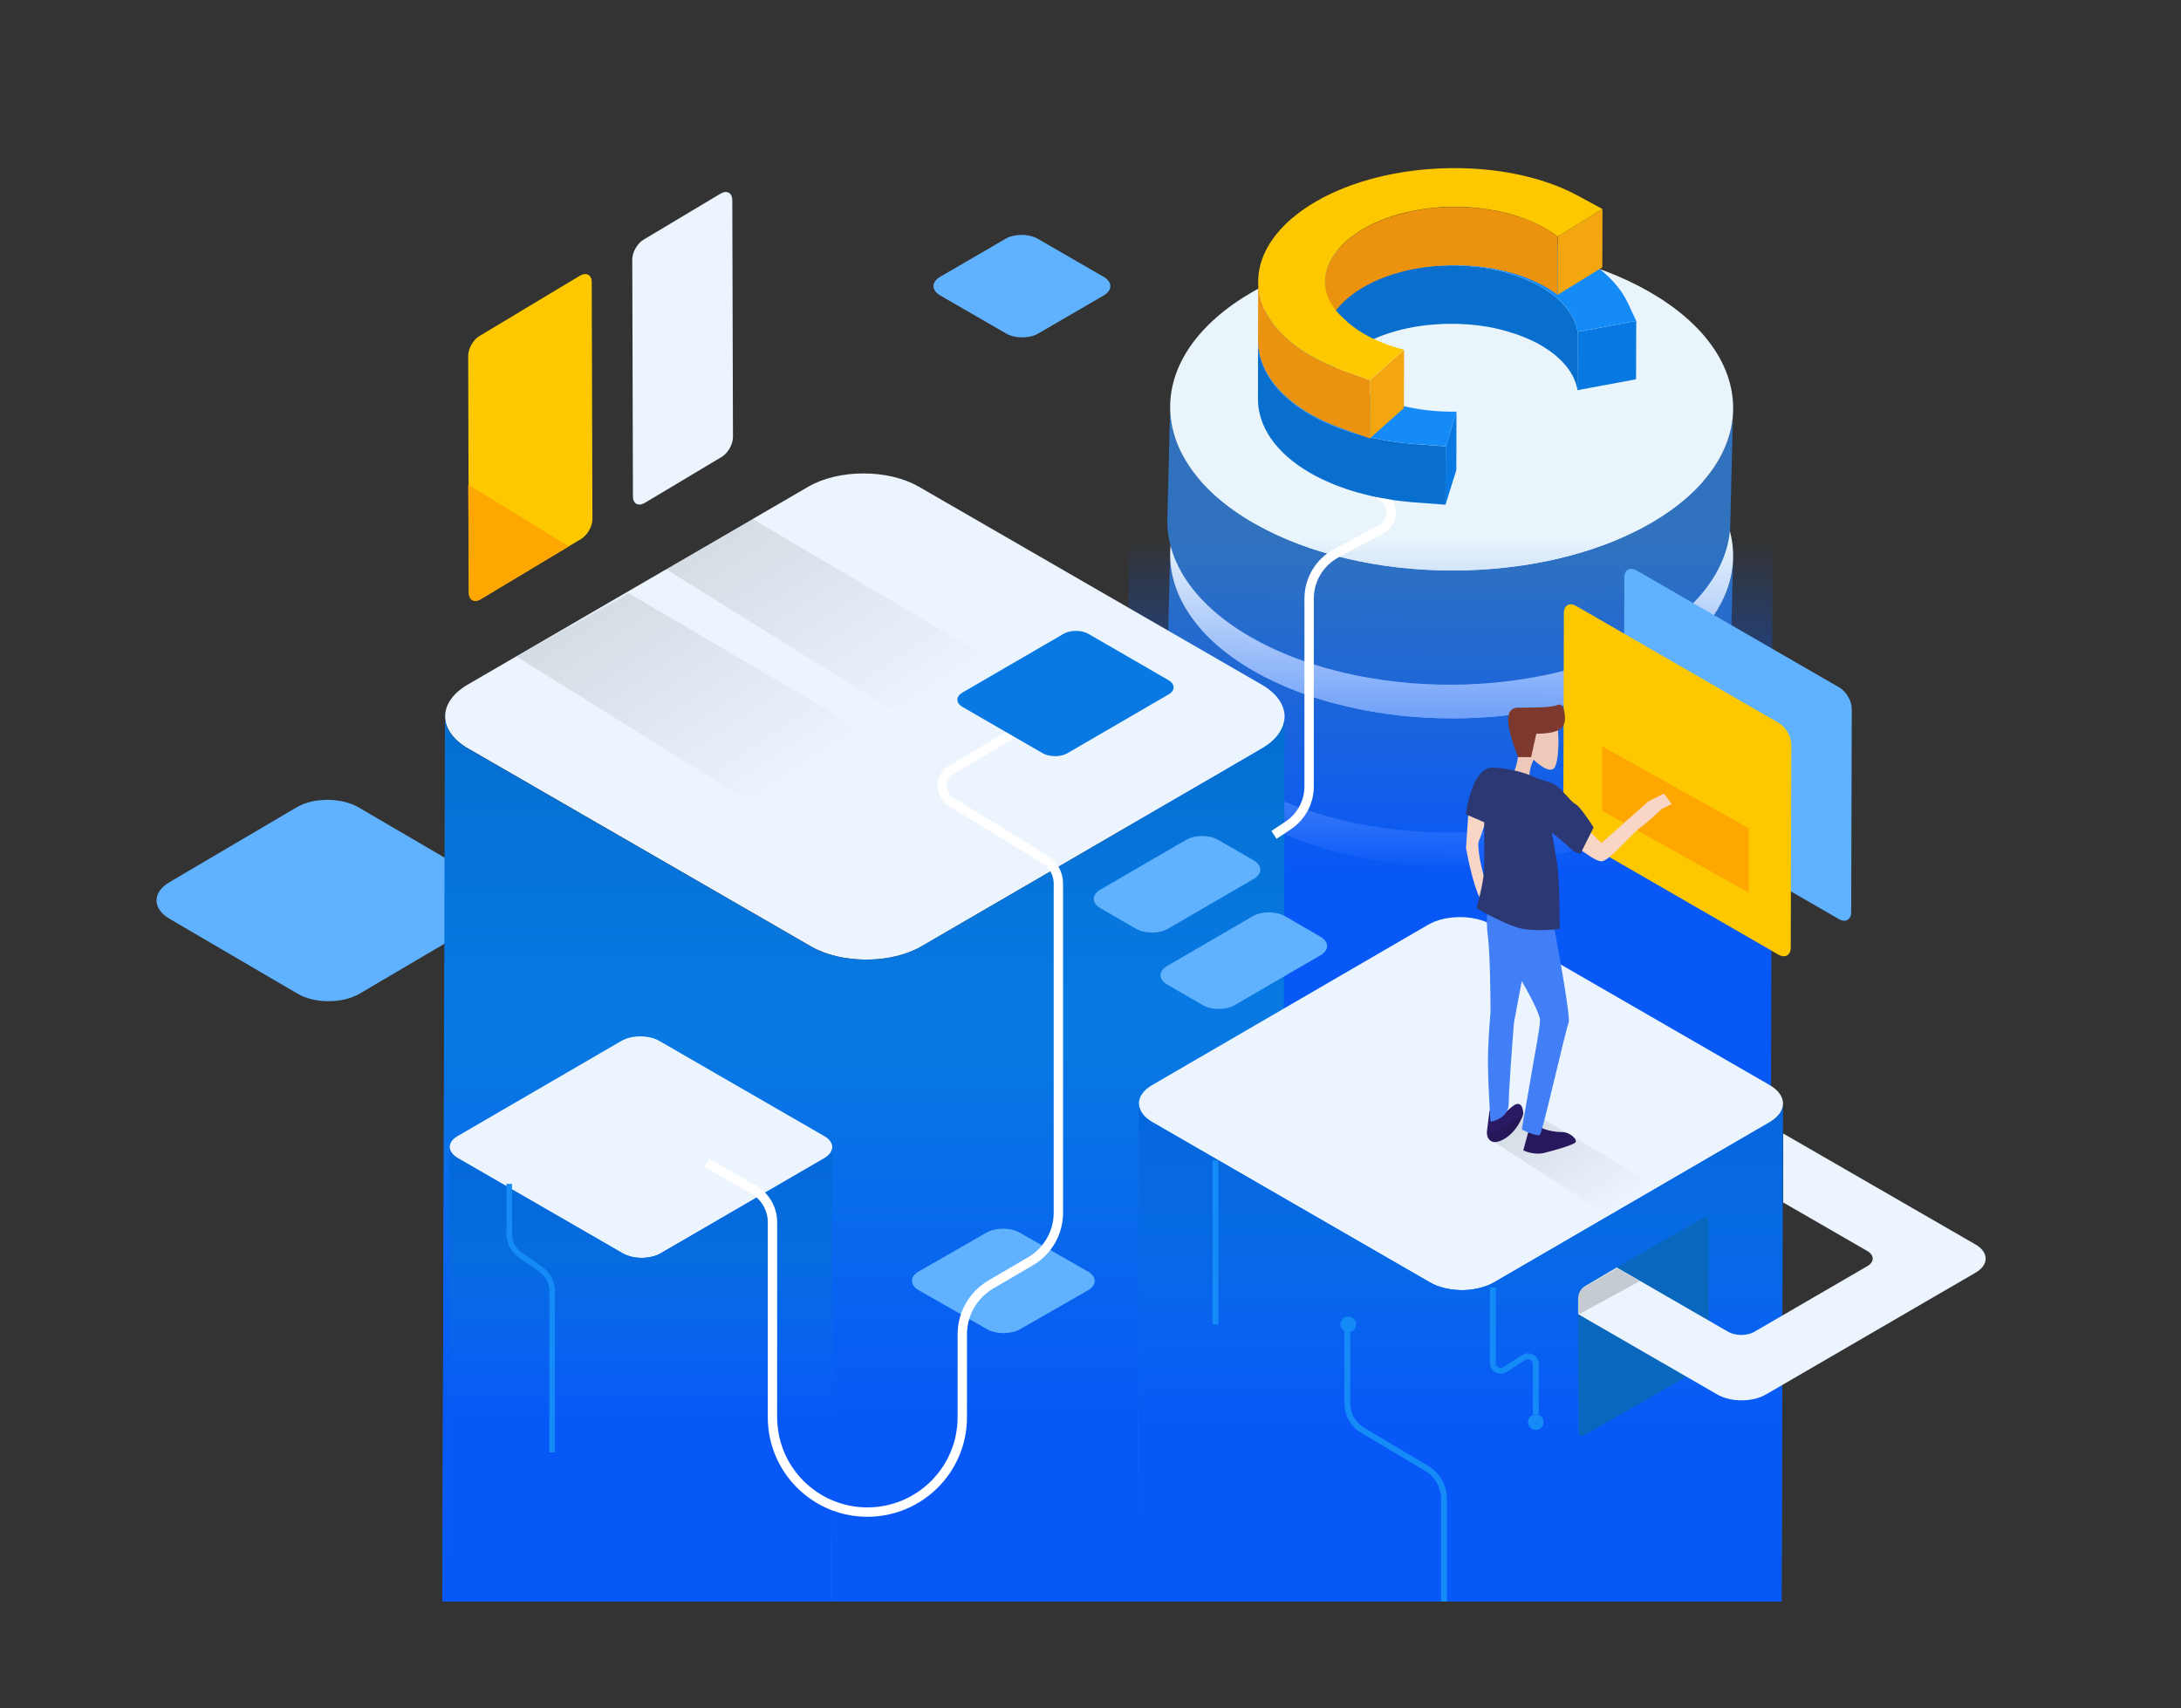 <svg width="480" height="376" viewBox="0 0 480 376" fill="none" xmlns="http://www.w3.org/2000/svg">
<rect x="0" y="0" width="480" height="376" fill="#333333" stroke="none"/>
<g clip-path="url(#clip0_1949_2255)">
<path d="M107.104 194.192C110.892 196.423 110.913 200.016 107.144 202.225L79.158 218.704C75.39 220.914 69.259 220.935 65.471 218.704L37.302 202.225C33.513 200.016 33.493 196.402 37.261 194.192L65.247 177.713C69.015 175.483 75.146 175.503 78.934 177.713L107.104 194.192Z" fill="#60B2FE"/>
<path d="M381.438 220.068C381.438 220.436 381.406 220.793 381.385 221.161C381.364 221.476 381.353 221.78 381.322 222.095C381.29 222.368 381.259 222.641 381.217 222.914C381.175 223.219 381.133 223.534 381.07 223.838C381.017 224.111 380.965 224.384 380.902 224.657C380.839 224.962 380.765 225.256 380.681 225.56C380.608 225.833 380.524 226.106 380.44 226.379C380.345 226.673 380.251 226.978 380.146 227.272C380.051 227.534 379.947 227.807 379.842 228.07C379.715 228.385 379.589 228.7 379.442 229.004C379.327 229.267 379.201 229.529 379.075 229.792C378.928 230.107 378.76 230.411 378.592 230.716C378.455 230.968 378.319 231.22 378.172 231.472C377.962 231.84 377.731 232.207 377.489 232.564C377.342 232.785 377.206 233.005 377.059 233.226C376.786 233.625 376.492 234.024 376.187 234.423C376.04 234.612 375.914 234.801 375.767 234.99C375.694 235.074 375.631 235.158 375.557 235.242C375.232 235.641 374.896 236.029 374.549 236.428C374.455 236.533 374.36 236.649 374.255 236.754C373.846 237.205 373.415 237.657 372.964 238.098C372.88 238.182 372.796 238.255 372.712 238.339C372.365 238.675 372.008 239.001 371.651 239.326C371.357 239.589 371.063 239.851 370.759 240.103C370.475 240.345 370.191 240.576 369.908 240.818C369.593 241.07 369.267 241.322 368.942 241.574C368.637 241.805 368.333 242.036 368.018 242.267C367.671 242.519 367.325 242.76 366.968 243.002C366.642 243.222 366.317 243.453 365.981 243.674C365.613 243.915 365.235 244.146 364.857 244.388C364.385 244.682 363.912 244.976 363.419 245.27C362.495 245.805 361.539 246.32 360.573 246.813C360.29 246.96 360.006 247.097 359.722 247.233C358.966 247.601 358.2 247.968 357.423 248.315C357.16 248.43 356.908 248.556 356.635 248.672C355.627 249.113 354.598 249.533 353.548 249.932C353.359 250.005 353.17 250.068 352.992 250.131C352.11 250.457 351.207 250.772 350.304 251.077C349.925 251.203 349.558 251.318 349.18 251.444C348.686 251.602 348.182 251.749 347.678 251.906C347.248 252.032 346.817 252.158 346.387 252.274C345.872 252.41 345.368 252.547 344.854 252.683C344.423 252.799 343.982 252.904 343.552 253.009C343.027 253.135 342.502 253.25 341.977 253.376C341.535 253.471 341.105 253.576 340.664 253.66C340.128 253.775 339.582 253.88 339.047 253.975C338.627 254.059 338.217 254.132 337.797 254.206C336.642 254.416 335.466 254.605 334.29 254.762C334.122 254.783 333.954 254.804 333.786 254.825C332.768 254.962 331.739 255.088 330.709 255.193C330.31 255.235 329.922 255.277 329.523 255.308C328.861 255.371 328.2 255.424 327.528 255.476C327.108 255.508 326.688 255.539 326.268 255.56C325.575 255.602 324.882 255.634 324.189 255.665C323.8 255.686 323.401 255.707 323.013 255.718C322.414 255.739 321.805 255.749 321.206 255.749C320.786 255.76 320.356 255.77 319.936 255.77C319.295 255.77 318.644 255.76 318.004 255.749C317.626 255.739 317.237 255.739 316.859 255.728C316.271 255.718 315.683 255.686 315.095 255.655C314.675 255.634 314.266 255.623 313.846 255.602C313.216 255.571 312.586 255.518 311.956 255.476C311.588 255.445 311.21 255.434 310.842 255.403C310.086 255.34 309.341 255.266 308.595 255.182C308.354 255.161 308.102 255.14 307.86 255.109C306.873 254.993 305.886 254.878 304.899 254.731C304.752 254.71 304.616 254.689 304.469 254.668C303.608 254.542 302.757 254.405 301.907 254.258C301.56 254.195 301.203 254.122 300.857 254.059C300.216 253.943 299.575 253.828 298.945 253.691C298.609 253.618 298.284 253.544 297.948 253.471C297.255 253.324 296.551 253.166 295.869 252.998C295.48 252.904 295.102 252.809 294.724 252.715C294.094 252.557 293.464 252.389 292.845 252.221C292.488 252.127 292.141 252.022 291.784 251.917C290.797 251.633 289.82 251.329 288.854 251.003C288.686 250.951 288.508 250.898 288.34 250.835C287.227 250.457 286.135 250.058 285.064 249.638C284.623 249.47 284.192 249.291 283.762 249.113C283.415 248.976 283.069 248.829 282.733 248.682C282.25 248.472 281.767 248.252 281.294 248.042C280.979 247.895 280.664 247.758 280.359 247.611C279.834 247.359 279.32 247.107 278.816 246.845C278.564 246.719 278.301 246.593 278.06 246.467C277.304 246.068 276.558 245.658 275.823 245.238C268.956 241.269 264.021 236.607 261.017 231.64C258.686 227.776 257.521 223.733 257.531 219.69L256.901 244.829C256.88 254.069 262.971 263.331 275.183 270.376C275.918 270.797 276.663 271.206 277.419 271.605C277.671 271.731 277.923 271.857 278.175 271.983C278.69 272.246 279.204 272.498 279.719 272.75C280.023 272.897 280.349 273.033 280.653 273.18C281.136 273.401 281.609 273.621 282.092 273.821C282.428 273.968 282.775 274.104 283.121 274.251C283.447 274.388 283.772 274.524 284.108 274.661C284.213 274.703 284.318 274.734 284.423 274.776C285.505 275.196 286.586 275.595 287.699 275.973C287.867 276.036 288.046 276.078 288.214 276.141C289.18 276.456 290.156 276.761 291.144 277.055C291.312 277.107 291.469 277.16 291.637 277.202C291.826 277.254 292.015 277.296 292.204 277.349C292.823 277.517 293.454 277.685 294.084 277.842C294.462 277.937 294.85 278.042 295.228 278.136C295.921 278.304 296.614 278.451 297.307 278.609C297.57 278.661 297.822 278.735 298.095 278.787C298.168 278.798 298.242 278.808 298.305 278.829C298.945 278.955 299.586 279.081 300.226 279.197C300.573 279.26 300.919 279.333 301.266 279.386C302.116 279.533 302.988 279.669 303.849 279.796C303.986 279.817 304.112 279.838 304.248 279.859C304.259 279.859 304.259 279.859 304.269 279.859C305.256 279.995 306.243 280.121 307.23 280.237C307.472 280.268 307.724 280.279 307.965 280.31C308.711 280.384 309.456 280.468 310.212 280.531C310.233 280.531 310.254 280.531 310.275 280.541C310.622 280.573 310.979 280.583 311.336 280.615C311.966 280.657 312.596 280.709 313.226 280.741C313.646 280.762 314.056 280.772 314.476 280.793C315.064 280.814 315.652 280.846 316.24 280.867C316.292 280.867 316.334 280.867 316.387 280.877C316.723 280.888 317.059 280.877 317.384 280.888C318.025 280.898 318.676 280.909 319.316 280.909C319.736 280.909 320.167 280.898 320.587 280.888C321.185 280.877 321.794 280.867 322.393 280.856C322.509 280.856 322.614 280.856 322.729 280.846C323.013 280.835 323.286 280.814 323.569 280.804C324.262 280.772 324.955 280.741 325.648 280.699C326.068 280.678 326.488 280.646 326.908 280.615C327.57 280.562 328.242 280.51 328.903 280.447C329.134 280.426 329.365 280.415 329.607 280.384C329.764 280.363 329.932 280.342 330.09 280.331C331.119 280.226 332.148 280.1 333.177 279.963C333.345 279.942 333.513 279.921 333.681 279.9C334.857 279.732 336.023 279.543 337.178 279.344C337.283 279.323 337.398 279.312 337.503 279.292C337.808 279.239 338.112 279.165 338.427 279.113C338.973 279.008 339.509 278.903 340.044 278.798C340.485 278.703 340.916 278.609 341.357 278.514C341.882 278.399 342.407 278.273 342.932 278.147C343.373 278.042 343.804 277.926 344.234 277.821C344.749 277.685 345.263 277.548 345.778 277.412C346.208 277.296 346.639 277.17 347.059 277.044C347.563 276.897 348.067 276.74 348.571 276.582C348.791 276.509 349.012 276.456 349.232 276.383C349.39 276.33 349.537 276.267 349.694 276.225C350.597 275.921 351.501 275.616 352.383 275.28C352.572 275.207 352.761 275.144 352.939 275.081C353.989 274.682 355.018 274.262 356.026 273.821C356.289 273.705 356.551 273.59 356.814 273.464C357.591 273.117 358.357 272.76 359.113 272.382C359.397 272.246 359.68 272.109 359.953 271.962C360.919 271.469 361.875 270.954 362.799 270.419C363.051 270.272 363.303 270.125 363.555 269.967C363.786 269.831 364.007 269.683 364.238 269.536C364.616 269.295 364.994 269.064 365.361 268.822C365.697 268.602 366.023 268.381 366.348 268.15C366.705 267.909 367.052 267.657 367.398 267.415C367.713 267.184 368.018 266.953 368.322 266.722C368.648 266.47 368.973 266.218 369.288 265.966C369.582 265.735 369.866 265.494 370.139 265.252C370.444 264.99 370.738 264.738 371.032 264.475C371.147 264.37 371.284 264.265 371.399 264.15C371.641 263.929 371.861 263.709 372.092 263.488C372.176 263.404 372.26 263.331 372.344 263.247C372.796 262.806 373.226 262.354 373.636 261.903C373.73 261.798 373.825 261.693 373.919 261.588C377.93 257.091 380.807 251.367 380.807 245.238L381.438 220.068Z" fill="#3072BE"/>
<path d="M363.145 194.521C387.423 208.539 387.549 231.262 363.429 245.27C339.32 259.278 300.09 259.278 275.812 245.27C251.546 231.262 251.42 208.539 275.529 194.521C299.649 180.503 338.879 180.503 363.145 194.521Z" fill="#E9F4FB"/>
<path d="M381.438 187.517C381.438 187.885 381.406 188.242 381.385 188.609C381.364 188.924 381.353 189.229 381.322 189.544C381.29 189.817 381.259 190.09 381.217 190.363C381.175 190.667 381.133 190.982 381.07 191.287C381.017 191.56 380.965 191.833 380.902 192.106C380.839 192.41 380.765 192.704 380.681 193.009C380.608 193.282 380.524 193.555 380.44 193.828C380.345 194.122 380.251 194.426 380.146 194.72C380.051 194.983 379.947 195.256 379.842 195.518C379.715 195.833 379.589 196.149 379.442 196.453C379.327 196.716 379.201 196.978 379.075 197.241C378.928 197.556 378.76 197.86 378.592 198.165C378.455 198.417 378.319 198.669 378.172 198.921C377.962 199.288 377.731 199.656 377.489 200.013C377.342 200.233 377.206 200.454 377.059 200.674C376.786 201.073 376.492 201.472 376.187 201.871C376.04 202.06 375.914 202.249 375.767 202.438C375.694 202.522 375.631 202.606 375.557 202.69C375.232 203.089 374.896 203.478 374.549 203.877C374.455 203.982 374.36 204.097 374.255 204.202C373.846 204.654 373.415 205.105 372.964 205.546C372.88 205.63 372.796 205.704 372.712 205.788C372.365 206.124 372.008 206.45 371.651 206.775C371.357 207.038 371.063 207.3 370.759 207.552C370.475 207.794 370.191 208.025 369.908 208.266C369.593 208.518 369.267 208.77 368.942 209.022C368.637 209.253 368.333 209.484 368.018 209.715C367.671 209.967 367.325 210.209 366.968 210.45C366.642 210.671 366.317 210.902 365.981 211.122C365.613 211.364 365.235 211.595 364.857 211.836C364.385 212.13 363.912 212.424 363.419 212.718C362.495 213.254 361.539 213.768 360.573 214.262C360.29 214.409 360.006 214.545 359.722 214.682C358.966 215.049 358.2 215.417 357.423 215.764C357.16 215.879 356.908 216.005 356.635 216.121C355.627 216.562 354.598 216.982 353.548 217.381C353.359 217.454 353.17 217.517 352.992 217.58C352.11 217.906 351.207 218.221 350.304 218.525C349.925 218.651 349.558 218.767 349.18 218.893C348.686 219.05 348.182 219.197 347.678 219.355C347.248 219.481 346.817 219.607 346.387 219.722C345.872 219.859 345.368 219.995 344.854 220.132C344.423 220.247 343.982 220.352 343.552 220.457C343.027 220.583 342.502 220.699 341.977 220.825C341.535 220.919 341.105 221.024 340.664 221.108C340.128 221.224 339.582 221.329 339.047 221.423C338.627 221.507 338.217 221.581 337.797 221.654C336.642 221.864 335.466 222.053 334.29 222.211C334.122 222.232 333.954 222.253 333.786 222.274C332.768 222.41 331.739 222.536 330.709 222.641C330.31 222.683 329.922 222.725 329.523 222.757C328.861 222.82 328.2 222.872 327.528 222.925C327.108 222.956 326.688 222.988 326.268 223.009C325.575 223.051 324.882 223.082 324.189 223.114C323.8 223.135 323.401 223.156 323.013 223.166C322.414 223.187 321.805 223.198 321.206 223.198C320.786 223.208 320.356 223.219 319.936 223.219C319.295 223.219 318.644 223.208 318.004 223.198C317.626 223.187 317.237 223.187 316.859 223.177C316.271 223.166 315.683 223.135 315.095 223.103C314.675 223.082 314.266 223.072 313.846 223.051C313.216 223.019 312.586 222.967 311.956 222.925C311.588 222.893 311.21 222.883 310.842 222.851C310.086 222.788 309.341 222.715 308.595 222.631C308.354 222.61 308.102 222.589 307.86 222.557C306.873 222.442 305.886 222.326 304.899 222.179C304.752 222.158 304.616 222.137 304.469 222.116C303.608 221.99 302.757 221.854 301.907 221.707C301.56 221.644 301.203 221.57 300.857 221.507C300.216 221.392 299.575 221.276 298.945 221.14C298.609 221.066 298.284 220.993 297.948 220.919C297.255 220.772 296.551 220.615 295.869 220.447C295.48 220.352 295.102 220.258 294.724 220.163C294.094 220.006 293.464 219.838 292.845 219.67C292.488 219.575 292.141 219.47 291.784 219.365C290.797 219.082 289.82 218.777 288.854 218.452C288.686 218.399 288.508 218.347 288.34 218.284C287.227 217.906 286.135 217.507 285.064 217.087C284.623 216.919 284.192 216.74 283.762 216.562C283.415 216.425 283.069 216.278 282.733 216.131C282.25 215.921 281.767 215.7 281.294 215.49C280.979 215.343 280.664 215.207 280.359 215.06C279.834 214.808 279.32 214.556 278.816 214.293C278.564 214.167 278.301 214.041 278.06 213.915C277.304 213.516 276.558 213.107 275.823 212.687C268.956 208.718 264.021 204.055 261.017 199.089C258.686 195.224 257.521 191.182 257.531 187.139L256.901 212.277C256.88 221.518 262.971 230.779 275.183 237.825C275.918 238.245 276.663 238.655 277.419 239.054C277.671 239.18 277.923 239.306 278.175 239.432C278.69 239.694 279.204 239.946 279.719 240.198C280.023 240.345 280.349 240.482 280.653 240.629C281.136 240.849 281.609 241.07 282.092 241.269C282.428 241.416 282.775 241.553 283.121 241.7C283.447 241.836 283.772 241.973 284.108 242.109C284.213 242.151 284.318 242.183 284.423 242.225C285.505 242.645 286.586 243.044 287.699 243.422C287.867 243.485 288.046 243.527 288.214 243.59C289.18 243.905 290.156 244.209 291.144 244.503C291.312 244.556 291.469 244.608 291.637 244.65C291.826 244.703 292.015 244.745 292.204 244.797C292.823 244.965 293.454 245.134 294.084 245.291C294.462 245.386 294.85 245.491 295.228 245.585C295.921 245.753 296.614 245.9 297.307 246.058C297.57 246.11 297.822 246.184 298.095 246.236C298.168 246.247 298.242 246.257 298.305 246.278C298.945 246.404 299.586 246.53 300.226 246.646C300.573 246.709 300.919 246.782 301.266 246.835C302.116 246.982 302.988 247.118 303.849 247.244C303.986 247.265 304.112 247.286 304.248 247.307C304.259 247.307 304.259 247.307 304.269 247.307C305.256 247.444 306.243 247.57 307.23 247.685C307.472 247.717 307.724 247.727 307.965 247.759C308.711 247.832 309.456 247.916 310.212 247.979C310.233 247.979 310.254 247.979 310.275 247.99C310.622 248.021 310.979 248.032 311.336 248.063C311.966 248.105 312.596 248.158 313.226 248.189C313.646 248.21 314.056 248.221 314.476 248.242C315.064 248.263 315.652 248.294 316.24 248.315C316.292 248.315 316.334 248.315 316.387 248.326C316.723 248.336 317.059 248.326 317.384 248.336C318.025 248.347 318.676 248.357 319.316 248.357C319.736 248.357 320.167 248.347 320.587 248.336C321.185 248.326 321.794 248.315 322.393 248.305C322.509 248.305 322.614 248.305 322.729 248.294C323.013 248.284 323.286 248.263 323.569 248.252C324.262 248.221 324.955 248.189 325.648 248.147C326.068 248.126 326.488 248.095 326.908 248.063C327.57 248.011 328.242 247.958 328.903 247.895C329.134 247.874 329.365 247.864 329.607 247.832C329.764 247.811 329.932 247.79 330.09 247.78C331.119 247.675 332.148 247.549 333.177 247.412C333.345 247.391 333.513 247.37 333.681 247.349C334.857 247.181 336.023 246.992 337.178 246.793C337.283 246.772 337.398 246.761 337.503 246.74C337.808 246.688 338.112 246.614 338.427 246.562C338.973 246.457 339.509 246.352 340.044 246.247C340.485 246.152 340.916 246.058 341.357 245.963C341.882 245.848 342.407 245.722 342.932 245.596C343.373 245.491 343.804 245.375 344.234 245.27C344.749 245.134 345.263 244.997 345.778 244.86C346.208 244.745 346.639 244.619 347.059 244.493C347.563 244.346 348.067 244.188 348.571 244.031C348.791 243.957 349.012 243.905 349.232 243.831C349.39 243.779 349.537 243.716 349.694 243.674C350.597 243.369 351.501 243.065 352.383 242.729C352.572 242.655 352.761 242.592 352.939 242.529C353.989 242.13 355.018 241.71 356.026 241.269C356.289 241.154 356.551 241.038 356.814 240.912C357.591 240.566 358.357 240.209 359.113 239.831C359.397 239.694 359.68 239.558 359.953 239.411C360.919 238.917 361.875 238.403 362.799 237.867C363.051 237.72 363.303 237.573 363.555 237.416C363.786 237.279 364.007 237.132 364.238 236.985C364.616 236.744 364.994 236.513 365.361 236.271C365.697 236.051 366.023 235.83 366.348 235.599C366.705 235.357 367.052 235.106 367.398 234.864C367.713 234.633 368.018 234.402 368.322 234.171C368.648 233.919 368.973 233.667 369.288 233.415C369.582 233.184 369.866 232.942 370.139 232.701C370.444 232.438 370.738 232.186 371.032 231.924C371.147 231.819 371.284 231.714 371.399 231.598C371.641 231.378 371.861 231.157 372.092 230.937C372.176 230.853 372.26 230.779 372.344 230.695C372.796 230.254 373.226 229.803 373.636 229.351C373.73 229.246 373.825 229.141 373.919 229.036C377.93 224.54 380.807 218.816 380.807 212.687L381.438 187.517Z" fill="#3072BE"/>
<path d="M363.145 161.969C387.423 175.988 387.549 198.711 363.429 212.719C339.32 226.726 300.09 226.726 275.812 212.719C251.546 198.711 251.42 175.988 275.529 161.969C299.649 147.951 338.879 147.951 363.145 161.969Z" fill="#E9F4FB"/>
<path d="M381.438 154.966C381.438 155.333 381.406 155.69 381.385 156.058C381.364 156.373 381.353 156.677 381.322 156.992C381.29 157.265 381.259 157.538 381.217 157.811C381.175 158.116 381.133 158.431 381.07 158.735C381.017 159.009 380.965 159.282 380.902 159.555C380.839 159.859 380.765 160.153 380.681 160.458C380.608 160.731 380.524 161.004 380.44 161.277C380.345 161.571 380.251 161.875 380.146 162.169C380.051 162.432 379.947 162.705 379.842 162.967C379.715 163.282 379.589 163.597 379.442 163.902C379.327 164.164 379.201 164.427 379.075 164.689C378.928 165.004 378.76 165.309 378.592 165.613C378.455 165.865 378.319 166.117 378.172 166.369C377.962 166.737 377.731 167.104 377.489 167.461C377.342 167.682 377.206 167.902 377.059 168.123C376.786 168.522 376.492 168.921 376.187 169.32C376.04 169.509 375.914 169.698 375.767 169.887C375.694 169.971 375.631 170.055 375.557 170.139C375.232 170.538 374.896 170.927 374.549 171.326C374.455 171.431 374.36 171.546 374.255 171.651C373.846 172.103 373.415 172.554 372.964 172.995C372.88 173.079 372.796 173.153 372.712 173.237C372.365 173.573 372.008 173.898 371.651 174.224C371.357 174.486 371.063 174.749 370.759 175.001C370.475 175.242 370.191 175.473 369.908 175.715C369.593 175.967 369.267 176.219 368.942 176.471C368.637 176.702 368.333 176.933 368.018 177.164C367.671 177.416 367.325 177.657 366.968 177.899C366.642 178.119 366.317 178.351 365.981 178.571C365.613 178.813 365.235 179.044 364.857 179.285C364.385 179.579 363.912 179.873 363.419 180.167C362.495 180.703 361.539 181.217 360.573 181.711C360.29 181.858 360.006 181.994 359.722 182.131C358.966 182.498 358.2 182.866 357.423 183.212C357.16 183.328 356.908 183.454 356.635 183.569C355.627 184.01 354.598 184.43 353.548 184.829C353.359 184.903 353.17 184.966 352.992 185.029C352.11 185.354 351.207 185.669 350.304 185.974C349.925 186.1 349.558 186.215 349.18 186.341C348.686 186.499 348.182 186.646 347.678 186.803C347.248 186.929 346.817 187.055 346.387 187.171C345.872 187.307 345.368 187.444 344.854 187.58C344.423 187.696 343.982 187.801 343.552 187.906C343.027 188.032 342.502 188.147 341.977 188.273C341.535 188.368 341.105 188.473 340.664 188.557C340.128 188.673 339.582 188.778 339.047 188.872C338.627 188.956 338.217 189.03 337.797 189.103C336.642 189.313 335.466 189.502 334.29 189.66C334.122 189.681 333.954 189.702 333.786 189.723C332.768 189.859 331.739 189.985 330.709 190.09C330.31 190.132 329.922 190.174 329.523 190.206C328.861 190.269 328.2 190.321 327.528 190.374C327.108 190.405 326.688 190.437 326.268 190.458C325.575 190.5 324.882 190.531 324.189 190.563C323.8 190.584 323.401 190.605 323.013 190.615C322.414 190.636 321.805 190.647 321.206 190.647C320.786 190.657 320.356 190.668 319.936 190.668C319.295 190.668 318.644 190.657 318.004 190.647C317.626 190.636 317.237 190.636 316.859 190.626C316.271 190.615 315.683 190.584 315.095 190.552C314.675 190.531 314.266 190.521 313.846 190.5C313.216 190.468 312.586 190.416 311.956 190.374C311.588 190.342 311.21 190.332 310.842 190.3C310.086 190.237 309.341 190.164 308.595 190.08C308.354 190.059 308.102 190.038 307.86 190.006C306.873 189.891 305.886 189.775 304.899 189.628C304.752 189.607 304.616 189.586 304.469 189.565C303.608 189.439 302.757 189.303 301.907 189.156C301.56 189.093 301.203 189.019 300.857 188.956C300.216 188.841 299.575 188.725 298.945 188.589C298.609 188.515 298.284 188.442 297.948 188.368C297.255 188.221 296.551 188.063 295.869 187.895C295.48 187.801 295.102 187.706 294.724 187.612C294.094 187.454 293.464 187.286 292.845 187.118C292.488 187.024 292.141 186.919 291.784 186.814C290.797 186.53 289.82 186.226 288.854 185.9C288.686 185.848 288.508 185.795 288.34 185.732C287.227 185.354 286.135 184.955 285.064 184.535C284.623 184.367 284.192 184.189 283.762 184.01C283.415 183.874 283.069 183.727 282.733 183.58C282.25 183.37 281.767 183.149 281.294 182.939C280.979 182.792 280.664 182.656 280.359 182.509C279.834 182.257 279.32 182.005 278.816 181.742C278.564 181.616 278.301 181.49 278.06 181.364C277.304 180.965 276.558 180.556 275.823 180.136C268.956 176.166 264.021 171.504 261.017 166.537C258.686 162.673 257.521 158.63 257.531 154.588L256.901 179.726C256.88 188.967 262.971 198.228 275.183 205.274C275.918 205.694 276.663 206.103 277.419 206.502C277.671 206.628 277.923 206.754 278.175 206.88C278.69 207.143 279.204 207.395 279.719 207.647C280.023 207.794 280.349 207.931 280.653 208.078C281.136 208.298 281.609 208.519 282.092 208.718C282.428 208.865 282.775 209.002 283.121 209.149C283.447 209.285 283.772 209.422 284.108 209.558C284.213 209.6 284.318 209.632 284.423 209.674C285.505 210.094 286.586 210.493 287.699 210.871C287.867 210.934 288.046 210.976 288.214 211.039C289.18 211.354 290.156 211.658 291.144 211.952C291.312 212.005 291.469 212.057 291.637 212.099C291.826 212.152 292.015 212.194 292.204 212.246C292.823 212.414 293.454 212.582 294.084 212.74C294.462 212.834 294.85 212.939 295.228 213.034C295.921 213.202 296.614 213.349 297.307 213.506C297.57 213.559 297.822 213.632 298.095 213.685C298.168 213.695 298.242 213.706 298.305 213.727C298.945 213.853 299.586 213.979 300.226 214.094C300.573 214.157 300.919 214.231 301.266 214.283C302.116 214.43 302.988 214.567 303.849 214.693C303.986 214.714 304.112 214.735 304.248 214.756C304.259 214.756 304.259 214.756 304.269 214.756C305.256 214.892 306.243 215.018 307.23 215.134C307.472 215.165 307.724 215.176 307.965 215.207C308.711 215.281 309.456 215.365 310.212 215.428C310.233 215.428 310.254 215.428 310.275 215.438C310.622 215.47 310.979 215.48 311.336 215.512C311.966 215.554 312.596 215.606 313.226 215.638C313.646 215.659 314.056 215.669 314.476 215.69C315.064 215.711 315.652 215.743 316.24 215.764C316.292 215.764 316.334 215.764 316.387 215.774C316.723 215.785 317.059 215.774 317.384 215.785C318.025 215.795 318.676 215.806 319.316 215.806C319.736 215.806 320.167 215.795 320.587 215.785C321.185 215.774 321.794 215.764 322.393 215.753C322.509 215.753 322.614 215.753 322.729 215.743C323.013 215.732 323.286 215.711 323.569 215.701C324.262 215.669 324.955 215.638 325.648 215.596C326.068 215.575 326.488 215.543 326.908 215.512C327.57 215.459 328.242 215.407 328.903 215.344C329.134 215.323 329.365 215.312 329.607 215.281C329.764 215.26 329.932 215.239 330.09 215.228C331.119 215.123 332.148 214.997 333.177 214.861C333.345 214.84 333.513 214.819 333.681 214.798C334.857 214.63 336.023 214.441 337.178 214.241C337.283 214.22 337.398 214.21 337.503 214.189C337.808 214.136 338.112 214.063 338.427 214.01C338.973 213.905 339.509 213.8 340.044 213.695C340.485 213.601 340.916 213.506 341.357 213.412C341.882 213.296 342.407 213.17 342.932 213.044C343.373 212.939 343.804 212.824 344.234 212.719C344.749 212.582 345.263 212.446 345.778 212.309C346.208 212.194 346.639 212.068 347.059 211.942C347.563 211.795 348.067 211.637 348.571 211.48C348.791 211.406 349.012 211.354 349.232 211.28C349.39 211.228 349.537 211.165 349.694 211.123C350.597 210.818 351.501 210.514 352.383 210.178C352.572 210.104 352.761 210.041 352.939 209.978C353.989 209.579 355.018 209.159 356.026 208.718C356.289 208.603 356.551 208.487 356.814 208.361C357.591 208.014 358.357 207.657 359.113 207.279C359.397 207.143 359.68 207.006 359.953 206.859C360.919 206.366 361.875 205.851 362.799 205.316C363.051 205.169 363.303 205.022 363.555 204.864C363.786 204.728 364.007 204.581 364.238 204.434C364.616 204.192 364.994 203.961 365.361 203.72C365.697 203.499 366.023 203.279 366.348 203.048C366.705 202.806 367.052 202.554 367.398 202.313C367.713 202.082 368.018 201.851 368.322 201.62C368.648 201.368 368.973 201.116 369.288 200.864C369.582 200.633 369.866 200.391 370.139 200.15C370.444 199.887 370.738 199.635 371.032 199.373C371.147 199.268 371.284 199.163 371.399 199.047C371.641 198.827 371.861 198.606 372.092 198.385C372.176 198.301 372.26 198.228 372.344 198.144C372.796 197.703 373.226 197.251 373.636 196.8C373.73 196.695 373.825 196.59 373.919 196.485C377.93 191.988 380.807 186.264 380.807 180.136L381.438 154.966Z" fill="#3072BE"/>
<path d="M363.145 129.418C387.423 143.436 387.549 166.159 363.429 180.167C339.32 194.175 300.09 194.175 275.812 180.167C251.546 166.159 251.42 143.436 275.529 129.418C299.649 115.4 338.879 115.4 363.145 129.418Z" fill="#E9F4FB"/>
<path d="M381.438 122.414C381.438 122.782 381.406 123.139 381.385 123.506C381.364 123.821 381.353 124.126 381.322 124.441C381.29 124.714 381.259 124.987 381.217 125.26C381.175 125.564 381.133 125.879 381.07 126.184C381.017 126.457 380.965 126.73 380.902 127.003C380.839 127.307 380.765 127.601 380.681 127.906C380.608 128.179 380.524 128.452 380.44 128.725C380.345 129.019 380.251 129.324 380.146 129.618C380.051 129.88 379.947 130.153 379.842 130.416C379.715 130.731 379.589 131.046 379.442 131.35C379.327 131.613 379.201 131.875 379.075 132.138C378.928 132.453 378.76 132.757 378.592 133.062C378.455 133.314 378.319 133.566 378.172 133.818C377.962 134.185 377.731 134.553 377.489 134.91C377.342 135.13 377.206 135.351 377.059 135.571C376.786 135.97 376.492 136.369 376.187 136.768C376.04 136.957 375.914 137.146 375.767 137.335C375.694 137.419 375.631 137.503 375.557 137.587C375.232 137.986 374.896 138.375 374.549 138.774C374.455 138.879 374.36 138.994 374.255 139.1C373.846 139.551 373.415 140.003 372.964 140.444C372.88 140.528 372.796 140.601 372.712 140.685C372.365 141.021 372.008 141.347 371.651 141.672C371.357 141.935 371.063 142.197 370.759 142.449C370.475 142.691 370.191 142.922 369.908 143.163C369.593 143.415 369.267 143.667 368.942 143.919C368.637 144.15 368.333 144.381 368.018 144.612C367.671 144.864 367.325 145.106 366.968 145.347C366.642 145.568 366.317 145.799 365.981 146.019C365.613 146.261 365.235 146.492 364.857 146.733C364.385 147.027 363.912 147.321 363.419 147.615C362.495 148.151 361.539 148.666 360.573 149.159C360.29 149.306 360.006 149.443 359.722 149.579C358.966 149.947 358.2 150.314 357.423 150.661C357.16 150.776 356.908 150.902 356.635 151.018C355.627 151.459 354.598 151.879 353.548 152.278C353.359 152.351 353.17 152.414 352.992 152.477C352.11 152.803 351.207 153.118 350.304 153.422C349.925 153.548 349.558 153.664 349.18 153.79C348.686 153.947 348.182 154.094 347.678 154.252C347.248 154.378 346.817 154.504 346.387 154.619C345.872 154.756 345.368 154.892 344.854 155.029C344.423 155.144 343.982 155.249 343.552 155.354C343.027 155.48 342.502 155.596 341.977 155.722C341.535 155.816 341.105 155.921 340.664 156.005C340.128 156.121 339.582 156.226 339.047 156.32C338.627 156.404 338.217 156.478 337.797 156.551C336.642 156.761 335.466 156.95 334.29 157.108C334.122 157.129 333.954 157.15 333.786 157.171C332.768 157.307 331.739 157.433 330.709 157.538C330.31 157.58 329.922 157.622 329.523 157.654C328.861 157.717 328.2 157.769 327.528 157.822C327.108 157.853 326.688 157.885 326.268 157.906C325.575 157.948 324.882 157.979 324.189 158.011C323.8 158.032 323.401 158.053 323.013 158.063C322.414 158.084 321.805 158.095 321.206 158.095C320.786 158.105 320.356 158.116 319.936 158.116C319.295 158.116 318.644 158.105 318.004 158.095C317.626 158.084 317.237 158.084 316.859 158.074C316.271 158.063 315.683 158.032 315.095 158C314.675 157.979 314.266 157.969 313.846 157.948C313.216 157.916 312.586 157.864 311.956 157.822C311.588 157.79 311.21 157.78 310.842 157.748C310.086 157.685 309.341 157.612 308.595 157.528C308.354 157.507 308.102 157.486 307.86 157.454C306.873 157.339 305.886 157.223 304.899 157.076C304.752 157.055 304.616 157.034 304.469 157.013C303.608 156.887 302.757 156.751 301.907 156.604C301.56 156.541 301.203 156.467 300.857 156.404C300.216 156.289 299.575 156.173 298.945 156.037C298.609 155.963 298.284 155.89 297.948 155.816C297.255 155.669 296.551 155.512 295.869 155.344C295.48 155.249 295.102 155.155 294.724 155.06C294.094 154.903 293.464 154.735 292.845 154.567C292.488 154.472 292.141 154.367 291.784 154.262C290.797 153.979 289.82 153.674 288.854 153.349C288.686 153.296 288.508 153.244 288.34 153.181C287.227 152.803 286.135 152.404 285.064 151.984C284.623 151.816 284.192 151.637 283.762 151.459C283.415 151.322 283.069 151.175 282.733 151.028C282.25 150.818 281.767 150.598 281.294 150.388C280.979 150.241 280.664 150.104 280.359 149.957C279.834 149.705 279.32 149.453 278.816 149.191C278.564 149.065 278.301 148.938 278.06 148.812C277.304 148.413 276.558 148.004 275.823 147.584C268.956 143.615 264.021 138.952 261.017 133.986C258.686 130.122 257.521 126.079 257.531 122.036L256.901 147.174C256.88 156.415 262.971 165.676 275.183 172.722C275.918 173.142 276.663 173.552 277.419 173.951C277.671 174.077 277.923 174.203 278.175 174.329C278.69 174.591 279.204 174.843 279.719 175.095C280.023 175.242 280.349 175.379 280.653 175.526C281.136 175.746 281.609 175.967 282.092 176.166C282.428 176.313 282.775 176.45 283.121 176.597C283.447 176.733 283.772 176.87 284.108 177.006C284.213 177.048 284.318 177.08 284.423 177.122C285.505 177.542 286.586 177.941 287.699 178.319C287.867 178.382 288.046 178.424 288.214 178.487C289.18 178.802 290.156 179.107 291.144 179.401C291.312 179.453 291.469 179.506 291.637 179.548C291.826 179.6 292.015 179.642 292.204 179.695C292.823 179.863 293.454 180.031 294.084 180.188C294.462 180.283 294.85 180.388 295.228 180.482C295.921 180.65 296.614 180.797 297.307 180.955C297.57 181.007 297.822 181.081 298.095 181.133C298.168 181.144 298.242 181.154 298.305 181.175C298.945 181.301 299.586 181.427 300.226 181.543C300.573 181.606 300.919 181.679 301.266 181.732C302.116 181.879 302.988 182.015 303.849 182.141C303.986 182.162 304.112 182.183 304.248 182.204C304.259 182.204 304.259 182.204 304.269 182.204C305.256 182.341 306.243 182.467 307.23 182.582C307.472 182.614 307.724 182.624 307.965 182.656C308.711 182.729 309.456 182.813 310.212 182.876C310.233 182.876 310.254 182.876 310.275 182.887C310.622 182.918 310.979 182.929 311.336 182.96C311.966 183.002 312.596 183.055 313.226 183.086C313.646 183.107 314.056 183.118 314.476 183.139C315.064 183.16 315.652 183.191 316.24 183.212C316.292 183.212 316.334 183.212 316.387 183.223C316.723 183.233 317.059 183.223 317.384 183.233C318.025 183.244 318.676 183.254 319.316 183.254C319.736 183.254 320.167 183.244 320.587 183.233C321.185 183.223 321.794 183.212 322.393 183.202C322.509 183.202 322.614 183.202 322.729 183.191C323.013 183.181 323.286 183.16 323.569 183.149C324.262 183.118 324.955 183.086 325.648 183.044C326.068 183.023 326.488 182.992 326.908 182.96C327.57 182.908 328.242 182.855 328.903 182.792C329.134 182.771 329.365 182.761 329.607 182.729C329.764 182.708 329.932 182.687 330.09 182.677C331.119 182.572 332.148 182.446 333.177 182.309C333.345 182.288 333.513 182.267 333.681 182.246C334.857 182.078 336.023 181.889 337.178 181.69C337.283 181.669 337.398 181.658 337.503 181.637C337.808 181.585 338.112 181.511 338.427 181.459C338.973 181.354 339.509 181.249 340.044 181.144C340.485 181.049 340.916 180.955 341.357 180.86C341.882 180.745 342.407 180.619 342.932 180.493C343.373 180.388 343.804 180.272 344.234 180.167C344.749 180.031 345.263 179.894 345.778 179.758C346.208 179.642 346.639 179.516 347.059 179.39C347.563 179.243 348.067 179.086 348.571 178.928C348.791 178.855 349.012 178.802 349.232 178.729C349.39 178.676 349.537 178.613 349.694 178.571C350.597 178.266 351.501 177.962 352.383 177.626C352.572 177.552 352.761 177.489 352.939 177.426C353.989 177.027 355.018 176.607 356.026 176.166C356.289 176.051 356.551 175.935 356.814 175.809C357.591 175.463 358.357 175.106 359.113 174.728C359.397 174.591 359.68 174.455 359.953 174.308C360.919 173.814 361.875 173.3 362.799 172.764C363.051 172.617 363.303 172.47 363.555 172.313C363.786 172.176 364.007 172.029 364.238 171.882C364.616 171.641 364.994 171.41 365.361 171.168C365.697 170.948 366.023 170.727 366.348 170.496C366.705 170.255 367.052 170.003 367.398 169.761C367.713 169.53 368.018 169.299 368.322 169.068C368.648 168.816 368.973 168.564 369.288 168.312C369.582 168.081 369.866 167.839 370.139 167.598C370.444 167.335 370.738 167.083 371.032 166.821C371.147 166.716 371.284 166.611 371.399 166.495C371.641 166.275 371.861 166.054 372.092 165.834C372.176 165.75 372.26 165.676 372.344 165.592C372.796 165.151 373.226 164.7 373.636 164.248C373.73 164.143 373.825 164.038 373.919 163.933C377.93 159.437 380.807 153.713 380.807 147.584L381.438 122.414Z" fill="#3072BE"/>
<path d="M363.145 96.866C387.423 110.884 387.549 133.607 363.429 147.615C339.32 161.623 300.09 161.623 275.812 147.615C251.546 133.607 251.42 110.884 275.529 96.866C299.649 82.848 338.879 82.848 363.145 96.866Z" fill="#E9F4FB"/>
<path d="M381.438 89.862C381.438 90.23 381.406 90.587 381.385 90.954C381.364 91.269 381.353 91.574 381.322 91.889C381.29 92.162 381.259 92.435 381.217 92.708C381.175 93.012 381.133 93.328 381.07 93.632C381.017 93.905 380.965 94.178 380.902 94.451C380.839 94.755 380.765 95.05 380.681 95.354C380.608 95.627 380.524 95.9 380.44 96.173C380.345 96.467 380.251 96.772 380.146 97.066C380.051 97.328 379.947 97.601 379.842 97.864C379.715 98.179 379.589 98.494 379.442 98.798C379.327 99.061 379.201 99.323 379.075 99.586C378.928 99.901 378.76 100.205 378.592 100.51C378.455 100.762 378.319 101.014 378.172 101.266C377.962 101.633 377.731 102.001 377.489 102.358C377.342 102.578 377.206 102.799 377.059 103.019C376.786 103.418 376.492 103.817 376.187 104.217C376.04 104.406 375.914 104.595 375.767 104.784C375.694 104.868 375.631 104.952 375.557 105.036C375.232 105.435 374.896 105.823 374.549 106.222C374.455 106.327 374.36 106.443 374.255 106.548C373.846 106.999 373.415 107.451 372.964 107.892C372.88 107.976 372.796 108.049 372.712 108.133C372.365 108.469 372.008 108.795 371.651 109.12C371.357 109.383 371.063 109.645 370.759 109.897C370.475 110.139 370.191 110.37 369.908 110.611C369.593 110.863 369.267 111.115 368.942 111.367C368.637 111.598 368.333 111.829 368.018 112.06C367.671 112.312 367.325 112.554 366.968 112.795C366.642 113.016 366.317 113.247 365.981 113.468C365.613 113.709 365.235 113.94 364.857 114.182C364.385 114.476 363.912 114.77 363.419 115.064C362.495 115.599 361.539 116.114 360.573 116.607C360.29 116.754 360.006 116.891 359.722 117.027C358.966 117.395 358.2 117.762 357.423 118.109C357.16 118.224 356.908 118.35 356.635 118.466C355.627 118.907 354.598 119.327 353.548 119.726C353.359 119.799 353.17 119.862 352.992 119.925C352.11 120.251 351.207 120.566 350.304 120.87C349.925 120.996 349.558 121.112 349.18 121.238C348.686 121.395 348.182 121.542 347.678 121.7C347.248 121.826 346.817 121.952 346.387 122.067C345.872 122.204 345.368 122.34 344.854 122.477C344.423 122.592 343.982 122.697 343.552 122.802C343.027 122.928 342.502 123.044 341.977 123.17C341.535 123.264 341.105 123.369 340.664 123.453C340.128 123.569 339.582 123.674 339.047 123.769C338.627 123.853 338.217 123.926 337.797 124C336.642 124.21 335.466 124.399 334.29 124.556C334.122 124.577 333.954 124.598 333.786 124.619C332.768 124.756 331.739 124.882 330.709 124.987C330.31 125.029 329.922 125.071 329.523 125.102C328.861 125.165 328.2 125.218 327.528 125.27C327.108 125.302 326.688 125.333 326.268 125.354C325.575 125.396 324.882 125.428 324.189 125.459C323.8 125.48 323.401 125.501 323.013 125.512C322.414 125.533 321.805 125.543 321.206 125.543C320.786 125.554 320.356 125.564 319.936 125.564C319.295 125.564 318.644 125.554 318.004 125.543C317.626 125.533 317.237 125.533 316.859 125.522C316.271 125.512 315.683 125.48 315.095 125.449C314.675 125.428 314.266 125.417 313.846 125.396C313.216 125.365 312.586 125.312 311.956 125.27C311.588 125.239 311.21 125.228 310.842 125.197C310.086 125.134 309.341 125.06 308.595 124.976C308.354 124.955 308.102 124.934 307.86 124.903C306.873 124.787 305.886 124.672 304.899 124.525C304.752 124.504 304.616 124.483 304.469 124.462C303.608 124.336 302.757 124.199 301.907 124.052C301.56 123.989 301.203 123.916 300.857 123.853C300.216 123.737 299.575 123.621 298.945 123.485C298.609 123.411 298.284 123.338 297.948 123.264C297.255 123.117 296.551 122.96 295.869 122.792C295.48 122.697 295.102 122.603 294.724 122.508C294.094 122.351 293.464 122.183 292.845 122.015C292.488 121.92 292.141 121.815 291.784 121.71C290.797 121.427 289.82 121.122 288.854 120.797C288.686 120.744 288.508 120.692 288.34 120.629C287.227 120.251 286.135 119.852 285.064 119.432C284.623 119.264 284.192 119.085 283.762 118.907C283.415 118.77 283.069 118.623 282.733 118.476C282.25 118.266 281.767 118.046 281.294 117.836C280.979 117.689 280.664 117.552 280.359 117.405C279.834 117.153 279.32 116.901 278.816 116.639C278.564 116.513 278.301 116.387 278.06 116.261C277.304 115.862 276.558 115.452 275.823 115.032C268.956 111.063 264.021 106.401 261.017 101.434C258.686 97.57 257.521 93.527 257.531 89.484L256.901 114.623C256.88 123.863 262.971 133.124 275.183 140.17C275.918 140.59 276.663 141 277.419 141.399C277.671 141.525 277.923 141.651 278.175 141.777C278.69 142.039 279.204 142.291 279.719 142.543C280.023 142.69 280.349 142.827 280.653 142.974C281.136 143.195 281.609 143.415 282.092 143.615C282.428 143.762 282.775 143.898 283.121 144.045C283.447 144.182 283.772 144.318 284.108 144.455C284.213 144.497 284.318 144.528 284.423 144.57C285.505 144.99 286.586 145.389 287.699 145.767C287.867 145.83 288.046 145.872 288.214 145.935C289.18 146.25 290.156 146.555 291.144 146.849C291.312 146.901 291.469 146.954 291.637 146.996C291.826 147.048 292.015 147.09 292.204 147.143C292.823 147.311 293.454 147.479 294.084 147.636C294.462 147.731 294.85 147.836 295.228 147.93C295.921 148.098 296.614 148.245 297.307 148.403C297.57 148.455 297.822 148.529 298.095 148.581C298.168 148.592 298.242 148.602 298.305 148.623C298.945 148.749 299.586 148.875 300.226 148.991C300.573 149.054 300.919 149.127 301.266 149.18C302.116 149.327 302.988 149.463 303.849 149.589C303.986 149.61 304.112 149.631 304.248 149.652C304.259 149.652 304.259 149.652 304.269 149.652C305.256 149.789 306.243 149.915 307.23 150.03C307.472 150.062 307.724 150.072 307.965 150.104C308.711 150.177 309.456 150.261 310.212 150.324C310.233 150.324 310.254 150.324 310.275 150.335C310.622 150.366 310.979 150.377 311.336 150.408C311.966 150.45 312.596 150.503 313.226 150.534C313.646 150.555 314.056 150.566 314.476 150.587C315.064 150.608 315.652 150.639 316.24 150.66C316.292 150.66 316.334 150.66 316.387 150.671C316.723 150.681 317.059 150.671 317.384 150.681C318.025 150.692 318.676 150.702 319.316 150.702C319.736 150.702 320.167 150.692 320.587 150.681C321.185 150.671 321.794 150.66 322.393 150.65C322.509 150.65 322.614 150.65 322.729 150.639C323.013 150.629 323.286 150.608 323.569 150.597C324.262 150.566 324.955 150.534 325.648 150.492C326.068 150.471 326.488 150.44 326.908 150.408C327.57 150.356 328.242 150.303 328.903 150.24C329.134 150.219 329.365 150.209 329.607 150.177C329.764 150.156 329.932 150.135 330.09 150.125C331.119 150.02 332.148 149.894 333.177 149.757C333.345 149.736 333.513 149.715 333.681 149.694C334.857 149.526 336.023 149.337 337.178 149.138C337.283 149.117 337.398 149.106 337.503 149.085C337.808 149.033 338.112 148.959 338.427 148.907C338.973 148.802 339.509 148.697 340.044 148.592C340.485 148.497 340.916 148.403 341.357 148.308C341.882 148.193 342.407 148.067 342.932 147.941C343.373 147.836 343.804 147.72 344.234 147.615C344.749 147.479 345.263 147.342 345.778 147.206C346.208 147.09 346.639 146.964 347.059 146.838C347.563 146.691 348.067 146.534 348.571 146.376C348.791 146.303 349.012 146.25 349.232 146.177C349.39 146.124 349.537 146.061 349.694 146.019C350.597 145.715 351.501 145.41 352.383 145.074C352.572 145.001 352.761 144.938 352.939 144.875C353.989 144.476 355.018 144.056 356.026 143.615C356.289 143.499 356.551 143.383 356.814 143.257C357.591 142.911 358.357 142.554 359.113 142.176C359.397 142.039 359.68 141.903 359.953 141.756C360.919 141.262 361.875 140.748 362.799 140.212C363.051 140.065 363.303 139.918 363.555 139.761C363.786 139.624 364.007 139.477 364.238 139.33C364.616 139.089 364.994 138.858 365.361 138.616C365.697 138.396 366.023 138.175 366.348 137.944C366.705 137.703 367.052 137.451 367.398 137.209C367.713 136.978 368.018 136.747 368.322 136.516C368.648 136.264 368.973 136.012 369.288 135.76C369.582 135.529 369.866 135.288 370.139 135.046C370.444 134.784 370.738 134.532 371.032 134.269C371.147 134.164 371.284 134.059 371.399 133.944C371.641 133.723 371.861 133.502 372.092 133.282C372.176 133.198 372.26 133.124 372.344 133.04C372.796 132.599 373.226 132.148 373.636 131.696C373.73 131.591 373.825 131.486 373.919 131.381C377.93 126.885 380.807 121.161 380.807 115.032L381.438 89.862Z" fill="#3072BE"/>
<path d="M363.145 64.315C387.423 78.333 387.549 101.056 363.429 115.064C339.32 129.072 300.09 129.072 275.812 115.064C251.546 101.056 251.42 78.333 275.529 64.315C299.649 50.297 338.879 50.297 363.145 64.315Z" fill="#E9F4FB"/>
<path d="M390.25 69.695C390.239 69.8 390.228 69.905 390.218 70.01C390.207 70.094 390.176 70.178 390.155 70.262C390.134 70.357 390.102 70.462 390.071 70.556C390.039 70.64 390.008 70.714 389.966 70.798C389.924 70.903 389.871 71.008 389.819 71.113C389.777 71.186 389.735 71.26 389.682 71.333C389.609 71.449 389.535 71.564 389.451 71.68C389.399 71.743 389.346 71.816 389.294 71.879C389.168 72.037 389.021 72.184 388.874 72.331C388.821 72.383 388.769 72.436 388.706 72.488C388.611 72.572 388.506 72.656 388.401 72.74C388.307 72.814 388.223 72.887 388.128 72.961C388.013 73.045 387.897 73.118 387.771 73.202C387.645 73.286 387.53 73.37 387.393 73.444L326.637 108.747C326.207 108.999 325.734 109.209 325.251 109.408C325.125 109.461 324.999 109.503 324.863 109.555C324.558 109.66 324.243 109.755 323.928 109.839C323.603 109.933 323.277 110.017 322.931 110.091C322.532 110.175 322.133 110.248 321.723 110.301C321.629 110.311 321.523 110.332 321.429 110.343C320.872 110.406 320.316 110.427 319.759 110.437C319.675 110.437 319.581 110.437 319.497 110.437C318.94 110.437 318.394 110.406 317.848 110.343C317.764 110.332 317.68 110.322 317.596 110.311C317.05 110.248 316.525 110.154 316 110.038C315.906 110.017 315.811 109.996 315.717 109.965C315.244 109.849 314.782 109.702 314.341 109.545C314.257 109.513 314.173 109.492 314.089 109.461C313.554 109.251 313.05 109.02 312.577 108.747L251.432 73.444C249.479 72.32 248.503 70.829 248.503 69.349L247.873 291.897C247.873 293.378 248.849 294.858 250.802 295.992L311.947 331.295C312.398 331.557 312.871 331.778 313.375 331.977C313.396 331.988 313.428 331.998 313.459 332.009C313.543 332.04 313.627 332.061 313.711 332.093C313.995 332.198 314.289 332.303 314.583 332.387C314.751 332.429 314.919 332.471 315.087 332.513C315.181 332.534 315.276 332.565 315.37 332.586C315.454 332.608 315.538 332.629 315.622 332.65C315.948 332.712 316.273 332.775 316.609 332.818C316.725 332.839 316.851 332.839 316.966 332.86C317.05 332.87 317.134 332.88 317.218 332.891C317.334 332.902 317.46 332.923 317.575 332.933C317.901 332.965 318.226 332.975 318.552 332.986C318.657 332.986 318.751 332.986 318.856 332.986C318.951 332.986 319.035 332.986 319.119 332.986C319.266 332.986 319.413 332.986 319.56 332.986C319.927 332.975 320.295 332.944 320.662 332.912C320.704 332.912 320.746 332.902 320.788 332.891C320.883 332.88 320.988 332.86 321.083 332.849C321.366 332.818 321.649 332.786 321.933 332.734C322.059 332.713 322.164 332.671 322.29 332.65C322.626 332.576 322.962 332.492 323.288 332.397C323.466 332.345 323.645 332.324 323.813 332.261C323.949 332.219 324.075 332.156 324.212 332.103C324.338 332.061 324.474 332.009 324.6 331.957C325.083 331.757 325.556 331.547 325.986 331.295L386.742 295.992C386.784 295.971 386.826 295.94 386.868 295.919C386.963 295.866 387.036 295.803 387.12 295.751C387.246 295.677 387.362 295.593 387.477 295.509C387.572 295.436 387.666 295.362 387.75 295.289C387.855 295.205 387.96 295.121 388.055 295.037C388.076 295.016 388.097 295.005 388.118 294.984C388.16 294.953 388.181 294.911 388.223 294.869C388.38 294.722 388.517 294.575 388.643 294.417C388.674 294.386 388.706 294.354 388.737 294.323C388.769 294.291 388.779 294.249 388.811 294.218C388.895 294.102 388.968 293.987 389.042 293.871C389.073 293.819 389.115 293.777 389.136 293.724C389.147 293.703 389.157 293.672 389.168 293.65C389.22 293.546 389.273 293.441 389.315 293.335C389.336 293.272 389.378 293.22 389.399 293.157C389.409 293.136 389.409 293.115 389.42 293.094C389.451 293 389.483 292.894 389.504 292.8C389.525 292.737 389.546 292.663 389.556 292.6C389.556 292.579 389.556 292.569 389.567 292.548C389.588 292.443 389.598 292.338 389.598 292.233C389.609 292.17 389.62 292.096 389.62 292.033C389.62 292.002 389.62 291.97 389.62 291.949L390.25 69.401C390.271 69.506 390.26 69.601 390.25 69.695Z" fill="url(#paint0_linear_1949_2255)"/>
<path d="M277.65 150.673C284.381 154.559 284.412 160.859 277.734 164.744L202.781 208.3C196.092 212.185 185.214 212.185 178.483 208.3L103.037 164.744C96.306 160.859 96.274 154.559 102.953 150.673L177.905 107.117C184.594 103.232 195.473 103.232 202.204 107.117L277.65 150.673Z" fill="#ECF5FE"/>
<path d="M282.669 158.265C282.648 158.444 282.638 158.622 282.607 158.801C282.575 158.948 282.533 159.095 282.501 159.242C282.459 159.41 282.418 159.588 282.355 159.756C282.302 159.893 282.239 160.04 282.176 160.177C282.102 160.355 282.018 160.534 281.924 160.712C281.85 160.838 281.777 160.964 281.693 161.09C281.567 161.29 281.441 161.489 281.294 161.689C281.147 161.878 281 162.067 280.842 162.256C280.8 162.298 280.769 162.34 280.727 162.392C280.506 162.634 280.265 162.875 280.002 163.106C279.834 163.253 279.656 163.4 279.477 163.547C279.32 163.673 279.162 163.799 278.994 163.925C278.795 164.062 278.585 164.198 278.375 164.335C278.165 164.471 277.955 164.618 277.724 164.755L202.771 208.311C202.256 208.605 201.71 208.878 201.154 209.13C200.996 209.203 200.828 209.267 200.66 209.34C200.219 209.529 199.768 209.697 199.306 209.855C199.138 209.907 198.98 209.97 198.812 210.023C198.518 210.117 198.224 210.191 197.93 210.275C197.699 210.338 197.479 210.401 197.248 210.453C196.933 210.527 196.618 210.59 196.303 210.653C196.082 210.695 195.872 210.747 195.652 210.789C195.011 210.905 194.36 210.989 193.698 211.062C193.499 211.083 193.289 211.094 193.089 211.115C192.701 211.146 192.312 211.178 191.924 211.188C191.672 211.199 191.43 211.209 191.178 211.209C190.863 211.22 190.548 211.22 190.233 211.209C189.971 211.209 189.708 211.199 189.446 211.188C189.152 211.178 188.868 211.157 188.574 211.146C188.312 211.125 188.039 211.104 187.776 211.083C187.493 211.052 187.209 211.02 186.915 210.989C186.653 210.957 186.401 210.915 186.149 210.884C185.844 210.831 185.539 210.779 185.235 210.726C184.993 210.684 184.763 210.632 184.521 210.579C184.164 210.495 183.807 210.411 183.45 210.317C183.25 210.264 183.051 210.212 182.862 210.159C182.232 209.97 181.612 209.771 181.014 209.54C180.72 209.424 180.436 209.298 180.153 209.172C180.006 209.109 179.848 209.046 179.701 208.972C179.271 208.762 178.851 208.552 178.441 208.311L102.995 164.755C99.603 162.802 97.913 160.229 97.923 157.667L97.293 380.215C97.282 382.777 98.973 385.35 102.365 387.303L177.811 430.859C178.221 431.09 178.641 431.311 179.071 431.521C179.218 431.594 179.376 431.647 179.523 431.72C179.775 431.836 180.027 431.951 180.289 432.056C180.321 432.067 180.352 432.077 180.384 432.088C180.982 432.319 181.591 432.529 182.232 432.707C182.284 432.718 182.326 432.739 182.379 432.76C182.526 432.802 182.673 432.833 182.82 432.865C183.177 432.959 183.523 433.043 183.891 433.127C183.986 433.148 184.08 433.18 184.175 433.201C184.311 433.232 184.458 433.253 184.605 433.274C184.909 433.327 185.214 433.39 185.519 433.432C185.645 433.453 185.76 433.474 185.886 433.495C186.023 433.516 186.159 433.526 186.285 433.537C186.569 433.568 186.852 433.6 187.146 433.631C187.283 433.642 187.419 433.663 187.556 433.673C187.682 433.684 187.808 433.684 187.944 433.694C188.238 433.715 188.522 433.726 188.816 433.736C188.963 433.747 189.11 433.757 189.257 433.757C189.372 433.757 189.488 433.757 189.603 433.757C189.918 433.757 190.233 433.757 190.548 433.757C190.706 433.757 190.863 433.757 191.021 433.757C191.115 433.757 191.199 433.747 191.294 433.736C191.682 433.715 192.071 433.694 192.459 433.663C192.617 433.652 192.774 433.642 192.932 433.631C192.984 433.631 193.026 433.621 193.079 433.61C193.741 433.537 194.392 433.453 195.032 433.337C195.064 433.327 195.095 433.327 195.127 433.327C195.316 433.295 195.494 433.243 195.683 433.211C195.998 433.148 196.313 433.085 196.628 433.012C196.859 432.959 197.08 432.886 197.311 432.833C197.605 432.749 197.899 432.676 198.193 432.581C198.256 432.56 198.319 432.55 198.382 432.529C198.487 432.497 198.581 432.445 198.686 432.413C199.148 432.256 199.6 432.088 200.041 431.899C200.209 431.825 200.366 431.762 200.534 431.689C201.091 431.437 201.637 431.164 202.151 430.87L277.104 387.314C277.178 387.272 277.241 387.23 277.314 387.188C277.472 387.093 277.608 386.988 277.755 386.894C277.965 386.757 278.175 386.621 278.375 386.484C278.543 386.358 278.7 386.232 278.858 386.106C279.036 385.959 279.225 385.822 279.383 385.675C279.414 385.644 279.456 385.623 279.488 385.591C279.708 385.392 279.908 385.182 280.107 384.972C280.149 384.93 280.181 384.888 280.223 384.835C280.338 384.709 280.454 384.573 280.559 384.447C280.601 384.394 280.632 384.331 280.674 384.268C280.821 384.069 280.958 383.869 281.084 383.67C281.136 383.586 281.21 383.502 281.252 383.418C281.273 383.376 281.294 383.334 281.315 383.292C281.409 383.113 281.483 382.935 281.567 382.756C281.609 382.651 281.672 382.546 281.714 382.441C281.724 382.41 281.735 382.368 281.745 382.336C281.808 382.168 281.85 381.99 281.892 381.822C281.924 381.706 281.966 381.591 281.987 381.475C281.997 381.444 281.987 381.412 281.997 381.381C282.029 381.202 282.039 381.024 282.06 380.835C282.071 380.719 282.092 380.604 282.102 380.488C282.102 380.436 282.102 380.383 282.102 380.341L282.733 157.793C282.722 157.929 282.69 158.097 282.669 158.265Z" fill="url(#paint1_linear_1949_2255)"/>
<path d="M282.669 158.265C282.648 158.444 282.638 158.622 282.607 158.801C282.575 158.948 282.533 159.095 282.501 159.242C282.459 159.41 282.418 159.588 282.355 159.756C282.302 159.893 282.239 160.04 282.176 160.177C282.102 160.355 282.018 160.534 281.924 160.712C281.85 160.838 281.777 160.964 281.693 161.09C281.567 161.29 281.441 161.489 281.294 161.689C281.147 161.878 281 162.067 280.842 162.256C280.8 162.298 280.769 162.34 280.727 162.392C280.506 162.634 280.265 162.875 280.002 163.106C279.834 163.253 279.656 163.4 279.477 163.547C279.32 163.673 279.162 163.799 278.994 163.925C278.795 164.062 278.585 164.198 278.375 164.335C278.165 164.471 277.955 164.618 277.724 164.755L202.771 208.311C202.256 208.605 201.71 208.878 201.154 209.13C200.996 209.203 200.828 209.267 200.66 209.34C200.219 209.529 199.768 209.697 199.306 209.855C199.138 209.907 198.98 209.97 198.812 210.023C198.518 210.117 198.224 210.191 197.93 210.275C197.699 210.338 197.479 210.401 197.248 210.453C196.933 210.527 196.618 210.59 196.303 210.653C196.082 210.695 195.872 210.747 195.652 210.789C195.011 210.905 194.36 210.989 193.698 211.062C193.499 211.083 193.289 211.094 193.089 211.115C192.701 211.146 192.312 211.178 191.924 211.188C191.672 211.199 191.43 211.209 191.178 211.209C190.863 211.22 190.548 211.22 190.233 211.209C189.971 211.209 189.708 211.199 189.446 211.188C189.152 211.178 188.868 211.157 188.574 211.146C188.312 211.125 188.039 211.104 187.776 211.083C187.493 211.052 187.209 211.02 186.915 210.989C186.653 210.957 186.401 210.915 186.149 210.884C185.844 210.831 185.539 210.779 185.235 210.726C184.993 210.684 184.763 210.632 184.521 210.579C184.164 210.495 183.807 210.411 183.45 210.317C183.25 210.264 183.051 210.212 182.862 210.159C182.232 209.97 181.612 209.771 181.014 209.54C180.72 209.424 180.436 209.298 180.153 209.172C180.006 209.109 179.848 209.046 179.701 208.972C179.271 208.762 178.851 208.552 178.441 208.311L102.995 164.755C99.603 162.802 97.913 160.229 97.923 157.667L97.293 380.215C97.282 382.777 98.973 385.35 102.365 387.303L177.811 430.859C178.221 431.09 178.641 431.311 179.071 431.521C179.218 431.594 179.376 431.647 179.523 431.72C179.775 431.836 180.027 431.951 180.289 432.056C180.321 432.067 180.352 432.077 180.384 432.088C180.982 432.319 181.591 432.529 182.232 432.707C182.284 432.718 182.326 432.739 182.379 432.76C182.526 432.802 182.673 432.833 182.82 432.865C183.177 432.959 183.523 433.043 183.891 433.127C183.986 433.148 184.08 433.18 184.175 433.201C184.311 433.232 184.458 433.253 184.605 433.274C184.909 433.327 185.214 433.39 185.519 433.432C185.645 433.453 185.76 433.474 185.886 433.495C186.023 433.516 186.159 433.526 186.285 433.537C186.569 433.568 186.852 433.6 187.146 433.631C187.283 433.642 187.419 433.663 187.556 433.673C187.682 433.684 187.808 433.684 187.944 433.694C188.238 433.715 188.522 433.726 188.816 433.736C188.963 433.747 189.11 433.757 189.257 433.757C189.372 433.757 189.488 433.757 189.603 433.757C189.918 433.757 190.233 433.757 190.548 433.757C190.706 433.757 190.863 433.757 191.021 433.757C191.115 433.757 191.199 433.747 191.294 433.736C191.682 433.715 192.071 433.694 192.459 433.663C192.617 433.652 192.774 433.642 192.932 433.631C192.984 433.631 193.026 433.621 193.079 433.61C193.741 433.537 194.392 433.453 195.032 433.337C195.064 433.327 195.095 433.327 195.127 433.327C195.316 433.295 195.494 433.243 195.683 433.211C195.998 433.148 196.313 433.085 196.628 433.012C196.859 432.959 197.08 432.886 197.311 432.833C197.605 432.749 197.899 432.676 198.193 432.581C198.256 432.56 198.319 432.55 198.382 432.529C198.487 432.497 198.581 432.445 198.686 432.413C199.148 432.256 199.6 432.088 200.041 431.899C200.209 431.825 200.366 431.762 200.534 431.689C201.091 431.437 201.637 431.164 202.151 430.87L277.104 387.314C277.178 387.272 277.241 387.23 277.314 387.188C277.472 387.093 277.608 386.988 277.755 386.894C277.965 386.757 278.175 386.621 278.375 386.484C278.543 386.358 278.7 386.232 278.858 386.106C279.036 385.959 279.225 385.822 279.383 385.675C279.414 385.644 279.456 385.623 279.488 385.591C279.708 385.392 279.908 385.182 280.107 384.972C280.149 384.93 280.181 384.888 280.223 384.835C280.338 384.709 280.454 384.573 280.559 384.447C280.601 384.394 280.632 384.331 280.674 384.268C280.821 384.069 280.958 383.869 281.084 383.67C281.136 383.586 281.21 383.502 281.252 383.418C281.273 383.376 281.294 383.334 281.315 383.292C281.409 383.113 281.483 382.935 281.567 382.756C281.609 382.651 281.672 382.546 281.714 382.441C281.724 382.41 281.735 382.368 281.745 382.336C281.808 382.168 281.85 381.99 281.892 381.822C281.924 381.706 281.966 381.591 281.987 381.475C281.997 381.444 281.987 381.412 281.997 381.381C282.029 381.202 282.039 381.024 282.06 380.835C282.071 380.719 282.092 380.604 282.102 380.488C282.102 380.436 282.102 380.383 282.102 380.341L282.733 157.793C282.722 157.929 282.69 158.097 282.669 158.265Z" fill="url(#paint2_linear_1949_2255)"/>
<path opacity="0.1" d="M138.331 130.567L113.708 144.52L183.473 188.021L209.738 172.426L138.331 130.567Z" fill="url(#paint3_linear_1949_2255)"/>
<path opacity="0.1" d="M165.417 114.152L146.539 125.232L216.304 168.733L236.823 156.011L165.417 114.152Z" fill="url(#paint4_linear_1949_2255)"/>
<path d="M389.491 238.836C393.376 241.083 393.397 244.727 389.533 246.974L328.776 282.277C324.912 284.524 318.623 284.524 314.727 282.277L253.582 246.974C249.697 244.727 249.676 241.083 253.54 238.846L314.296 203.544C318.16 201.297 324.45 201.297 328.335 203.544L389.491 238.836Z" fill="#ECF5FE"/>
<path d="M392.399 243.225C392.389 243.33 392.378 243.435 392.368 243.54C392.357 243.624 392.326 243.708 392.305 243.792C392.284 243.886 392.252 243.992 392.221 244.086C392.189 244.17 392.158 244.243 392.116 244.327C392.074 244.433 392.021 244.537 391.969 244.642C391.927 244.716 391.885 244.79 391.832 244.863C391.759 244.979 391.685 245.094 391.601 245.21C391.549 245.273 391.496 245.346 391.444 245.409C391.318 245.567 391.171 245.714 391.024 245.861C390.971 245.913 390.919 245.966 390.856 246.018C390.761 246.102 390.656 246.186 390.551 246.27C390.457 246.344 390.373 246.417 390.278 246.491C390.163 246.575 390.047 246.648 389.921 246.732C389.795 246.816 389.68 246.9 389.543 246.974L328.787 282.276C328.356 282.528 327.884 282.738 327.401 282.938C327.275 282.99 327.149 283.032 327.012 283.085C326.708 283.19 326.393 283.284 326.078 283.368C325.752 283.463 325.427 283.547 325.08 283.62C324.681 283.704 324.282 283.778 323.873 283.83C323.778 283.841 323.673 283.862 323.579 283.872C323.022 283.935 322.466 283.957 321.909 283.967C321.825 283.967 321.731 283.967 321.647 283.967C321.09 283.967 320.544 283.935 319.998 283.872C319.914 283.862 319.83 283.852 319.746 283.841C319.2 283.778 318.675 283.683 318.15 283.568C318.055 283.547 317.961 283.526 317.866 283.494C317.394 283.379 316.932 283.232 316.491 283.074C316.407 283.043 316.323 283.022 316.239 282.99C315.703 282.78 315.199 282.549 314.727 282.276L253.582 246.974C251.629 245.85 250.653 244.359 250.653 242.878L250.022 465.427C250.022 466.907 250.999 468.388 252.952 469.522L314.097 504.825C314.548 505.087 315.021 505.308 315.525 505.507C315.546 505.518 315.577 505.528 315.609 505.539C315.693 505.57 315.777 505.591 315.861 505.623C316.144 505.728 316.438 505.833 316.732 505.917C316.9 505.959 317.068 506.001 317.236 506.043C317.331 506.064 317.425 506.095 317.52 506.116C317.604 506.137 317.688 506.158 317.772 506.179C318.097 506.242 318.423 506.305 318.759 506.347C318.874 506.368 319 506.368 319.116 506.389C319.2 506.4 319.284 506.41 319.368 506.421C319.483 506.431 319.609 506.452 319.725 506.463C320.05 506.494 320.376 506.505 320.702 506.515C320.807 506.515 320.901 506.515 321.006 506.515C321.101 506.515 321.185 506.515 321.269 506.515C321.416 506.515 321.563 506.515 321.71 506.515C322.077 506.505 322.445 506.473 322.812 506.442C322.854 506.442 322.896 506.431 322.938 506.421C323.033 506.41 323.138 506.389 323.232 506.379C323.516 506.347 323.799 506.316 324.083 506.263C324.209 506.242 324.314 506.2 324.44 506.179C324.776 506.106 325.112 506.022 325.437 505.927C325.616 505.875 325.794 505.854 325.962 505.791C326.099 505.749 326.225 505.686 326.361 505.633C326.487 505.591 326.624 505.539 326.75 505.486C327.233 505.287 327.705 505.077 328.136 504.825L388.892 469.522C388.934 469.501 388.976 469.469 389.018 469.448C389.113 469.396 389.186 469.333 389.27 469.28C389.396 469.207 389.512 469.123 389.627 469.039C389.722 468.965 389.816 468.892 389.9 468.818C390.005 468.734 390.11 468.65 390.205 468.566C390.226 468.545 390.247 468.535 390.268 468.514C390.31 468.482 390.331 468.44 390.373 468.398C390.53 468.251 390.667 468.104 390.793 467.947C390.824 467.915 390.856 467.884 390.887 467.852C390.919 467.821 390.929 467.779 390.961 467.747C391.045 467.632 391.118 467.516 391.192 467.401C391.223 467.348 391.265 467.306 391.286 467.254C391.297 467.233 391.307 467.201 391.318 467.18C391.37 467.075 391.423 466.97 391.465 466.865C391.486 466.802 391.528 466.75 391.549 466.687C391.559 466.666 391.559 466.645 391.57 466.624C391.601 466.529 391.633 466.424 391.654 466.33C391.675 466.267 391.696 466.193 391.706 466.13C391.706 466.109 391.706 466.099 391.717 466.078C391.738 465.973 391.748 465.868 391.748 465.763C391.759 465.7 391.769 465.626 391.769 465.563C391.769 465.532 391.769 465.5 391.769 465.479L392.399 242.931C392.42 243.036 392.41 243.13 392.399 243.225Z" fill="url(#paint5_linear_1949_2255)"/>
<path d="M392.399 243.225C392.389 243.33 392.378 243.435 392.368 243.54C392.357 243.624 392.326 243.708 392.305 243.792C392.284 243.886 392.252 243.992 392.221 244.086C392.189 244.17 392.158 244.243 392.116 244.327C392.074 244.433 392.021 244.537 391.969 244.642C391.927 244.716 391.885 244.79 391.832 244.863C391.759 244.979 391.685 245.094 391.601 245.21C391.549 245.273 391.496 245.346 391.444 245.409C391.318 245.567 391.171 245.714 391.024 245.861C390.971 245.913 390.919 245.966 390.856 246.018C390.761 246.102 390.656 246.186 390.551 246.27C390.457 246.344 390.373 246.417 390.278 246.491C390.163 246.575 390.047 246.648 389.921 246.732C389.795 246.816 389.68 246.9 389.543 246.974L328.787 282.276C328.356 282.528 327.884 282.738 327.401 282.938C327.275 282.99 327.149 283.032 327.012 283.085C326.708 283.19 326.393 283.284 326.078 283.368C325.752 283.463 325.427 283.547 325.08 283.62C324.681 283.704 324.282 283.778 323.873 283.83C323.778 283.841 323.673 283.862 323.579 283.872C323.022 283.935 322.466 283.957 321.909 283.967C321.825 283.967 321.731 283.967 321.647 283.967C321.09 283.967 320.544 283.935 319.998 283.872C319.914 283.862 319.83 283.852 319.746 283.841C319.2 283.778 318.675 283.683 318.15 283.568C318.055 283.547 317.961 283.526 317.866 283.494C317.394 283.379 316.932 283.232 316.491 283.074C316.407 283.043 316.323 283.022 316.239 282.99C315.703 282.78 315.199 282.549 314.727 282.276L253.582 246.974C251.629 245.85 250.653 244.359 250.653 242.878L250.022 465.427C250.022 466.907 250.999 468.388 252.952 469.522L314.097 504.825C314.548 505.087 315.021 505.308 315.525 505.507C315.546 505.518 315.577 505.528 315.609 505.539C315.693 505.57 315.777 505.591 315.861 505.623C316.144 505.728 316.438 505.833 316.732 505.917C316.9 505.959 317.068 506.001 317.236 506.043C317.331 506.064 317.425 506.095 317.52 506.116C317.604 506.137 317.688 506.158 317.772 506.179C318.097 506.242 318.423 506.305 318.759 506.347C318.874 506.368 319 506.368 319.116 506.389C319.2 506.4 319.284 506.41 319.368 506.421C319.483 506.431 319.609 506.452 319.725 506.463C320.05 506.494 320.376 506.505 320.702 506.515C320.807 506.515 320.901 506.515 321.006 506.515C321.101 506.515 321.185 506.515 321.269 506.515C321.416 506.515 321.563 506.515 321.71 506.515C322.077 506.505 322.445 506.473 322.812 506.442C322.854 506.442 322.896 506.431 322.938 506.421C323.033 506.41 323.138 506.389 323.232 506.379C323.516 506.347 323.799 506.316 324.083 506.263C324.209 506.242 324.314 506.2 324.44 506.179C324.776 506.106 325.112 506.022 325.437 505.927C325.616 505.875 325.794 505.854 325.962 505.791C326.099 505.749 326.225 505.686 326.361 505.633C326.487 505.591 326.624 505.539 326.75 505.486C327.233 505.287 327.705 505.077 328.136 504.825L388.892 469.522C388.934 469.501 388.976 469.469 389.018 469.448C389.113 469.396 389.186 469.333 389.27 469.28C389.396 469.207 389.512 469.123 389.627 469.039C389.722 468.965 389.816 468.892 389.9 468.818C390.005 468.734 390.11 468.65 390.205 468.566C390.226 468.545 390.247 468.535 390.268 468.514C390.31 468.482 390.331 468.44 390.373 468.398C390.53 468.251 390.667 468.104 390.793 467.947C390.824 467.915 390.856 467.884 390.887 467.852C390.919 467.821 390.929 467.779 390.961 467.747C391.045 467.632 391.118 467.516 391.192 467.401C391.223 467.348 391.265 467.306 391.286 467.254C391.297 467.233 391.307 467.201 391.318 467.18C391.37 467.075 391.423 466.97 391.465 466.865C391.486 466.802 391.528 466.75 391.549 466.687C391.559 466.666 391.559 466.645 391.57 466.624C391.601 466.529 391.633 466.424 391.654 466.33C391.675 466.267 391.696 466.193 391.706 466.13C391.706 466.109 391.706 466.099 391.717 466.078C391.738 465.973 391.748 465.868 391.748 465.763C391.759 465.7 391.769 465.626 391.769 465.563C391.769 465.532 391.769 465.5 391.769 465.479L392.399 242.931C392.42 243.036 392.41 243.13 392.399 243.225Z" fill="url(#paint6_linear_1949_2255)"/>
<path d="M267.499 255.401V291.514" stroke="#158BF8" stroke-width="1.29"/>
<circle cx="338.006" cy="313.01" r="1.72" fill="#158BF8"/>
<circle cx="296.733" cy="291.514" r="1.72" fill="#158BF8"/>
<path d="M328.548 283.346V299.99C328.548 301.347 330.046 302.169 331.191 301.441L335.363 298.785C336.508 298.057 338.006 298.879 338.006 300.236V311.291" stroke="#158BF8" stroke-width="1.29"/>
<path d="M317.799 398.995V329.875C317.799 327.149 316.365 324.623 314.023 323.227L299.876 314.796C297.794 313.556 296.518 311.311 296.518 308.887V291.944" stroke="#158BF8" stroke-width="1.29"/>
<path d="M374.676 268.149C375.385 267.743 375.967 268.066 375.967 268.879L376.041 298.727C376.041 299.539 375.469 300.524 374.76 300.93L348.674 315.9C347.964 316.307 347.388 315.984 347.388 315.171L347.314 285.323C347.314 284.51 347.885 283.521 348.595 283.119L374.676 268.149Z" fill="#0967BD"/>
<path fill-rule="evenodd" clip-rule="evenodd" d="M347.314 289.245V285.858C347.314 284.694 347.93 283.617 348.934 283.027L355.826 278.978L380.344 293.134C381.939 294.054 384.515 294.054 386.097 293.134L410.973 278.68C412.555 277.759 412.547 276.268 410.956 275.347L392.456 264.671V249.492L434.783 273.919C437.736 275.627 437.752 278.396 434.815 280.104L388.635 306.937C385.698 308.645 380.918 308.645 377.957 306.937L347.314 289.245Z" fill="#ECF5FE"/>
<path opacity="0.2" d="M360.856 281.998L347.314 289.385V285.955C347.314 284.777 347.945 283.689 348.968 283.105L355.932 279.126L360.856 281.998Z" fill="#262626"/>
<path d="M404.812 151.317C406.324 152.189 407.542 154.299 407.542 156.042L407.416 200.712C407.416 202.444 406.177 203.148 404.676 202.276L360.09 176.54C358.578 175.668 357.36 173.547 357.36 171.814L357.486 127.145C357.486 125.402 358.715 124.709 360.227 125.58L404.812 151.317Z" fill="#60B2FE"/>
<path d="M391.508 159.14C393.02 160.012 394.238 162.133 394.238 163.866L394.112 208.535C394.112 210.267 392.873 210.971 391.371 210.1L346.786 184.363C345.274 183.491 344.056 181.37 344.056 179.637L344.182 134.968C344.182 133.225 345.421 132.522 346.922 133.393L391.508 159.14Z" fill="#FDC800"/>
<path d="M352.623 164.257L384.868 182.314V196.501L352.623 178.445V164.257Z" fill="#FDA700"/>
<path d="M239.407 279.844C241.425 281.001 241.435 282.864 239.428 284.01L224.523 292.555C222.516 293.7 219.25 293.711 217.233 292.555L202.23 284.01C200.212 282.864 200.201 280.99 202.208 279.844L217.113 271.3C219.12 270.143 222.386 270.154 224.403 271.3L239.407 279.844Z" fill="#60B2FE"/>
<path d="M275.908 189.369C277.861 190.493 277.872 192.331 275.929 193.454L257.06 204.417C255.117 205.54 251.957 205.54 250.003 204.417L242.191 199.901C240.238 198.767 240.228 196.94 242.17 195.817L261.04 184.854C262.982 183.731 266.143 183.72 268.096 184.854L275.908 189.369Z" fill="#60B2FE"/>
<path d="M290.599 206.17C292.552 207.304 292.562 209.131 290.62 210.255L271.75 221.217C269.808 222.341 266.647 222.351 264.694 221.217L256.882 216.702C254.928 215.578 254.918 213.741 256.861 212.617L275.73 201.655C277.673 200.521 280.833 200.531 282.786 201.655L290.599 206.17Z" fill="#60B2FE"/>
<path d="M181.423 250.069C183.744 251.413 183.754 253.576 181.455 254.91L145.385 275.869C143.086 277.202 139.348 277.202 137.027 275.869L100.716 254.91C98.406 253.576 98.395 251.403 100.685 250.069L136.754 229.11C139.054 227.776 142.792 227.776 145.102 229.11L181.423 250.069Z" fill="#ECF5FE"/>
<path d="M183.177 252.515C183.177 252.715 183.135 252.925 183.072 253.124C183.061 253.145 183.061 253.166 183.051 253.187C182.988 253.376 182.893 253.555 182.767 253.734C182.746 253.765 182.725 253.796 182.704 253.828C182.578 254.006 182.421 254.174 182.232 254.342C182.116 254.447 181.959 254.553 181.822 254.647C181.696 254.731 181.591 254.826 181.455 254.91L145.385 275.869C145.133 276.016 144.85 276.142 144.566 276.257C144.493 276.289 144.409 276.32 144.335 276.341C144.157 276.404 143.968 276.457 143.779 276.509C143.59 276.562 143.39 276.614 143.191 276.656C142.949 276.709 142.718 276.751 142.466 276.782C142.414 276.793 142.351 276.803 142.298 276.803C141.973 276.835 141.637 276.856 141.301 276.856C141.248 276.856 141.196 276.856 141.143 276.856C140.818 276.856 140.482 276.835 140.167 276.803C140.114 276.803 140.072 276.793 140.02 276.782C139.694 276.74 139.379 276.688 139.064 276.614C139.012 276.604 138.949 276.583 138.896 276.572C138.612 276.499 138.339 276.415 138.077 276.32C138.024 276.299 137.983 276.289 137.93 276.268C137.615 276.142 137.31 276.005 137.027 275.837L100.716 254.878C99.55 254.206 98.973 253.324 98.973 252.442L98.343 474.99C98.343 475.872 98.921 476.754 100.086 477.426L136.397 498.385C136.659 498.543 136.953 498.679 137.247 498.795C137.258 498.805 137.279 498.805 137.3 498.816C137.342 498.837 137.394 498.847 137.447 498.868C137.625 498.931 137.793 498.994 137.972 499.047C138.066 499.078 138.172 499.099 138.266 499.12C138.319 499.131 138.382 499.152 138.434 499.162C138.487 499.173 138.539 499.194 138.591 499.204C138.78 499.246 138.98 499.278 139.18 499.309C139.253 499.32 139.316 499.32 139.39 499.33C139.442 499.341 139.484 499.341 139.537 499.351C139.61 499.362 139.684 499.372 139.757 499.372C139.946 499.393 140.146 499.404 140.335 499.404C140.398 499.404 140.45 499.404 140.513 499.404C140.566 499.404 140.618 499.404 140.671 499.404C140.755 499.404 140.849 499.404 140.933 499.404C141.154 499.393 141.374 499.383 141.584 499.362C141.605 499.362 141.637 499.351 141.658 499.351C141.721 499.341 141.773 499.33 141.826 499.33C141.994 499.309 142.172 499.288 142.33 499.257C142.403 499.246 142.466 499.215 142.54 499.204C142.739 499.162 142.939 499.11 143.128 499.057C143.233 499.026 143.338 499.015 143.443 498.984C143.527 498.952 143.6 498.921 143.684 498.889C143.758 498.858 143.842 498.837 143.915 498.805C144.199 498.69 144.482 498.564 144.734 498.417L180.804 477.458C180.825 477.447 180.856 477.426 180.877 477.416C180.993 477.353 181.066 477.269 181.171 477.195C181.318 477.09 181.465 476.996 181.581 476.891C181.591 476.88 181.612 476.87 181.623 476.859C181.759 476.733 181.885 476.597 181.99 476.471C182.011 476.439 182.032 476.408 182.053 476.376C182.074 476.345 182.095 476.313 182.116 476.282C182.148 476.229 182.19 476.177 182.221 476.124C182.284 476.009 182.337 475.904 182.379 475.788C182.389 475.767 182.389 475.757 182.389 475.736C182.4 475.715 182.4 475.694 182.41 475.673C182.431 475.599 182.463 475.526 182.473 475.452C182.494 475.337 182.505 475.232 182.515 475.116C182.515 475.095 182.515 475.085 182.515 475.064L183.177 252.515Z" fill="url(#paint7_linear_1949_2255)"/>
<path d="M183.177 252.515C183.177 252.715 183.135 252.925 183.072 253.124C183.061 253.145 183.061 253.166 183.051 253.187C182.988 253.376 182.893 253.555 182.767 253.734C182.746 253.765 182.725 253.796 182.704 253.828C182.578 254.006 182.421 254.174 182.232 254.342C182.116 254.447 181.959 254.553 181.822 254.647C181.696 254.731 181.591 254.826 181.455 254.91L145.385 275.869C145.133 276.016 144.85 276.142 144.566 276.257C144.493 276.289 144.409 276.32 144.335 276.341C144.157 276.404 143.968 276.457 143.779 276.509C143.59 276.562 143.39 276.614 143.191 276.656C142.949 276.709 142.718 276.751 142.466 276.782C142.414 276.793 142.351 276.803 142.298 276.803C141.973 276.835 141.637 276.856 141.301 276.856C141.248 276.856 141.196 276.856 141.143 276.856C140.818 276.856 140.482 276.835 140.167 276.803C140.114 276.803 140.072 276.793 140.02 276.782C139.694 276.74 139.379 276.688 139.064 276.614C139.012 276.604 138.949 276.583 138.896 276.572C138.612 276.499 138.339 276.415 138.077 276.32C138.024 276.299 137.983 276.289 137.93 276.268C137.615 276.142 137.31 276.005 137.027 275.837L100.716 254.878C99.55 254.206 98.973 253.324 98.973 252.442L98.343 474.99C98.343 475.872 98.921 476.754 100.086 477.426L136.397 498.385C136.659 498.543 136.953 498.679 137.247 498.795C137.258 498.805 137.279 498.805 137.3 498.816C137.342 498.837 137.394 498.847 137.447 498.868C137.625 498.931 137.793 498.994 137.972 499.047C138.066 499.078 138.172 499.099 138.266 499.12C138.319 499.131 138.382 499.152 138.434 499.162C138.487 499.173 138.539 499.194 138.591 499.204C138.78 499.246 138.98 499.278 139.18 499.309C139.253 499.32 139.316 499.32 139.39 499.33C139.442 499.341 139.484 499.341 139.537 499.351C139.61 499.362 139.684 499.372 139.757 499.372C139.946 499.393 140.146 499.404 140.335 499.404C140.398 499.404 140.45 499.404 140.513 499.404C140.566 499.404 140.618 499.404 140.671 499.404C140.755 499.404 140.849 499.404 140.933 499.404C141.154 499.393 141.374 499.383 141.584 499.362C141.605 499.362 141.637 499.351 141.658 499.351C141.721 499.341 141.773 499.33 141.826 499.33C141.994 499.309 142.172 499.288 142.33 499.257C142.403 499.246 142.466 499.215 142.54 499.204C142.739 499.162 142.939 499.11 143.128 499.057C143.233 499.026 143.338 499.015 143.443 498.984C143.527 498.952 143.6 498.921 143.684 498.889C143.758 498.858 143.842 498.837 143.915 498.805C144.199 498.69 144.482 498.564 144.734 498.417L180.804 477.458C180.825 477.447 180.856 477.426 180.877 477.416C180.993 477.353 181.066 477.269 181.171 477.195C181.318 477.09 181.465 476.996 181.581 476.891C181.591 476.88 181.612 476.87 181.623 476.859C181.759 476.733 181.885 476.597 181.99 476.471C182.011 476.439 182.032 476.408 182.053 476.376C182.074 476.345 182.095 476.313 182.116 476.282C182.148 476.229 182.19 476.177 182.221 476.124C182.284 476.009 182.337 475.904 182.379 475.788C182.389 475.767 182.389 475.757 182.389 475.736C182.4 475.715 182.4 475.694 182.41 475.673C182.431 475.599 182.463 475.526 182.473 475.452C182.494 475.337 182.505 475.232 182.515 475.116C182.515 475.095 182.515 475.085 182.515 475.064L183.177 252.515Z" fill="url(#paint8_linear_1949_2255)"/>
<path d="M112.067 260.587V271.538C112.067 273.418 112.987 275.18 114.531 276.254L119.041 279.391C120.585 280.465 121.506 282.227 121.506 284.108V319.682" stroke="#158BF8" stroke-width="1.231"/>
<path d="M242.895 60.931C244.848 62.065 244.858 63.892 242.916 65.026L228.498 73.406C226.556 74.54 223.385 74.54 221.432 73.406L206.92 65.026C204.967 63.892 204.956 62.065 206.899 60.931L221.316 52.551C223.259 51.417 226.43 51.417 228.383 52.551L242.895 60.931Z" fill="#60B2FE"/>
<path d="M127.652 60.671C129.07 59.858 130.233 60.505 130.233 62.13L130.381 114.264C130.381 115.89 129.238 117.859 127.819 118.672L105.758 131.911C104.339 132.723 103.186 132.077 103.186 130.451L103.038 78.318C103.038 76.692 104.181 74.713 105.6 73.91L127.652 60.671Z" fill="#FDC800"/>
<path d="M125.199 120.236L105.758 131.91C104.339 132.723 103.186 132.077 103.186 130.451L103.038 106.693L125.199 120.236Z" fill="#FDA700"/>
<path d="M158.583 42.614C160.002 41.801 161.165 42.448 161.165 44.074L161.313 96.207C161.313 97.833 160.17 99.802 158.751 100.615L141.871 110.707C140.453 111.52 139.3 110.873 139.3 109.248L139.152 57.114C139.152 55.488 140.295 53.51 141.714 52.707L158.583 42.614Z" fill="#ECF5FE"/>
<path d="M295.336 103.821L304.217 109.333C306.916 111.009 306.789 114.979 303.987 116.477L294.11 121.76C290.42 123.734 288.115 127.58 288.115 131.765V173.084C288.115 176.533 286.392 179.754 283.522 181.667L280.379 183.762M222.615 161.585L209.401 169.442C206.734 171.028 206.706 174.88 209.351 176.504L229.98 189.171C231.813 190.297 232.93 192.294 232.93 194.445V266.922C232.93 271.317 230.599 275.383 226.805 277.604L218.076 282.713C214.179 284.995 211.784 289.172 211.784 293.688V311.926C211.784 323.462 202.432 332.814 190.896 332.814C179.36 332.814 170.008 323.462 170.008 311.926V269.008C170.008 266.047 168.422 263.313 165.851 261.843L155.567 255.967" stroke="white" stroke-width="2.063"/>
<path d="M360.111 70.639L360.069 83.482L347.164 85.876L347.206 73.044L360.111 70.639Z" fill="#0879E2"/>
<path d="M339.11 63.111C338.522 62.775 337.913 62.449 337.283 62.145C337.073 62.05 336.863 61.956 336.653 61.861C336.222 61.661 335.792 61.472 335.34 61.294C335.256 61.263 335.172 61.221 335.088 61.189C334.805 61.074 334.521 60.979 334.227 60.874C334.038 60.811 333.86 60.737 333.671 60.675C333.082 60.475 332.494 60.286 331.885 60.107C331.686 60.044 331.486 59.992 331.287 59.929C331.182 59.897 331.077 59.876 330.982 59.855C330.321 59.677 329.649 59.509 328.966 59.362C328.903 59.351 328.83 59.33 328.767 59.309C328.746 59.309 328.725 59.299 328.693 59.299C327.99 59.152 327.265 59.036 326.541 58.921C326.467 58.91 326.404 58.9 326.331 58.889C325.942 58.837 325.543 58.784 325.144 58.742C324.567 58.669 323.978 58.616 323.39 58.564C323.369 58.564 323.348 58.564 323.327 58.553C323.275 58.553 323.222 58.553 323.159 58.543C322.403 58.48 321.637 58.448 320.87 58.417C320.776 58.417 320.671 58.406 320.576 58.406C320.524 58.406 320.461 58.406 320.408 58.406C319.579 58.385 318.76 58.396 317.93 58.417C317.857 58.417 317.794 58.417 317.72 58.417C317.636 58.417 317.552 58.427 317.468 58.438C316.565 58.469 315.652 58.532 314.759 58.616C314.717 58.616 314.675 58.616 314.644 58.627C314.455 58.648 314.276 58.669 314.087 58.69C313.751 58.732 313.415 58.763 313.079 58.805C312.827 58.837 312.585 58.879 312.333 58.91C312.008 58.963 311.682 59.005 311.357 59.068C311.262 59.089 311.168 59.099 311.073 59.11C310.979 59.131 310.895 59.152 310.8 59.173C310.002 59.32 309.215 59.488 308.438 59.677C308.427 59.677 308.427 59.677 308.417 59.687C307.65 59.876 306.894 60.097 306.159 60.328C306.075 60.359 305.981 60.38 305.886 60.401C305.802 60.433 305.718 60.464 305.634 60.485C305.329 60.59 305.025 60.696 304.72 60.8C304.5 60.885 304.279 60.958 304.069 61.042C303.754 61.157 303.46 61.283 303.156 61.41C302.956 61.493 302.757 61.567 302.557 61.661C302.232 61.809 301.906 61.966 301.591 62.113C301.434 62.187 301.266 62.26 301.108 62.344C300.636 62.586 300.174 62.838 299.722 63.1C299.596 63.174 299.46 63.258 299.334 63.331C298.914 63.583 298.515 63.846 298.126 64.119C298.042 64.182 297.958 64.234 297.874 64.297C297.412 64.633 296.961 64.969 296.551 65.316C296.509 65.358 296.467 65.389 296.425 65.431C296.226 65.599 296.037 65.767 295.858 65.935C295.711 66.072 295.575 66.219 295.428 66.366C295.323 66.471 295.217 66.576 295.112 66.681C294.766 67.048 294.43 67.416 294.136 67.794C294.136 67.804 294.125 67.804 294.125 67.815C294.115 67.836 294.094 67.857 294.083 67.867C293.8 68.235 293.548 68.602 293.317 68.97C293.264 69.054 293.212 69.138 293.159 69.222C293.117 69.295 293.065 69.369 293.023 69.432C292.844 69.736 292.697 70.051 292.561 70.356C292.529 70.419 292.508 70.493 292.477 70.555C292.414 70.703 292.34 70.86 292.288 71.007C292.193 71.259 292.109 71.522 292.036 71.773V71.784C291.962 72.046 291.899 72.309 291.847 72.572C291.805 72.761 291.773 72.95 291.752 73.149C291.752 73.16 291.752 73.17 291.742 73.181C291.689 73.454 291.647 73.737 291.616 74.021C291.605 74.105 291.605 74.189 291.595 74.273C291.584 74.43 291.563 74.588 291.563 74.745C291.563 74.829 291.563 74.903 291.563 74.987L291.532 87.829C291.532 87.598 291.553 87.356 291.574 87.125C291.584 87.041 291.584 86.957 291.595 86.873C291.626 86.59 291.668 86.296 291.731 86.012C291.794 85.55 291.889 85.099 292.025 84.647V84.637C292.141 84.227 292.298 83.828 292.466 83.419C292.498 83.356 292.519 83.282 292.55 83.219C292.729 82.831 292.928 82.453 293.149 82.075C293.201 81.99 293.254 81.906 293.306 81.823C293.537 81.445 293.789 81.077 294.073 80.72C294.083 80.699 294.104 80.678 294.115 80.668C294.409 80.289 294.745 79.911 295.102 79.544C295.207 79.439 295.312 79.334 295.417 79.229C295.732 78.914 296.057 78.599 296.415 78.294C296.457 78.252 296.499 78.221 296.541 78.179C296.961 77.832 297.402 77.496 297.874 77.16C297.958 77.097 298.042 77.045 298.126 76.982C298.63 76.635 299.155 76.299 299.722 75.963C300.174 75.701 300.636 75.449 301.108 75.207C301.266 75.123 301.434 75.05 301.591 74.976C301.917 74.819 302.232 74.661 302.557 74.525C302.757 74.441 302.956 74.357 303.156 74.273C303.46 74.147 303.765 74.021 304.069 73.905C304.29 73.821 304.5 73.748 304.72 73.664C305.025 73.559 305.329 73.443 305.634 73.349C305.802 73.296 305.981 73.244 306.149 73.191C306.894 72.96 307.65 72.74 308.417 72.551C308.427 72.551 308.427 72.551 308.438 72.551C309.215 72.362 310.002 72.194 310.8 72.046C310.989 72.015 311.168 71.973 311.357 71.942C311.682 71.889 312.008 71.837 312.333 71.784C312.585 71.742 312.827 71.71 313.079 71.679C313.415 71.637 313.751 71.595 314.087 71.564C314.307 71.543 314.539 71.511 314.759 71.49C315.662 71.406 316.565 71.343 317.468 71.311C317.626 71.301 317.773 71.301 317.93 71.29C318.76 71.269 319.579 71.259 320.408 71.28C320.566 71.28 320.713 71.29 320.87 71.29C321.637 71.311 322.403 71.353 323.159 71.416C323.233 71.427 323.317 71.427 323.39 71.427C323.978 71.48 324.556 71.532 325.144 71.606C325.617 71.658 326.079 71.721 326.541 71.794C327.265 71.9 327.99 72.025 328.693 72.172C328.788 72.194 328.872 72.215 328.966 72.236C329.649 72.382 330.321 72.55 330.972 72.729C331.276 72.813 331.581 72.887 331.885 72.981C332.484 73.16 333.082 73.349 333.671 73.548C333.86 73.611 334.038 73.685 334.227 73.748C334.594 73.884 334.973 74.021 335.33 74.168C335.771 74.346 336.212 74.535 336.642 74.735C336.852 74.829 337.062 74.924 337.272 75.018C337.902 75.323 338.511 75.638 339.099 75.984C343.898 78.756 346.597 82.285 347.185 85.907L347.216 73.065C346.607 69.421 343.919 65.883 339.11 63.111Z" fill="#096FCE"/>
<path d="M320.545 90.612L320.513 103.454L318.13 111.077L318.172 98.235L320.545 90.612Z" fill="#0879E2"/>
<path d="M311.252 97.731C310.79 97.699 310.338 97.636 309.876 97.594C309.036 97.51 308.196 97.426 307.367 97.311C306.957 97.258 306.548 97.195 306.138 97.132C305.287 97.006 304.458 96.859 303.628 96.691C303.156 96.597 302.673 96.513 302.211 96.408C301.959 96.355 301.707 96.292 301.465 96.24C300.667 96.05 299.89 95.862 299.113 95.641C299.008 95.609 298.903 95.588 298.809 95.557C297.906 95.305 297.013 95.022 296.142 94.728C295.9 94.644 295.669 94.559 295.438 94.475C294.84 94.266 294.241 94.045 293.663 93.803C293.033 93.551 292.435 93.278 291.826 93.005C291.532 92.869 291.227 92.743 290.933 92.606C290.062 92.186 289.211 91.745 288.403 91.273C280.685 86.821 276.863 80.919 276.884 74.934L276.852 87.776C276.831 93.761 280.664 99.663 288.371 104.115C289.18 104.577 290.03 105.018 290.902 105.449C291.196 105.585 291.5 105.711 291.794 105.848C292.393 106.121 293.002 106.394 293.632 106.646C293.726 106.688 293.811 106.73 293.916 106.772C294.409 106.961 294.913 107.139 295.417 107.318C295.648 107.402 295.879 107.496 296.121 107.57C296.961 107.853 297.822 108.126 298.693 108.378C298.725 108.389 298.756 108.389 298.777 108.399C298.882 108.431 298.977 108.452 299.082 108.483C299.848 108.693 300.636 108.893 301.434 109.082C301.686 109.134 301.927 109.197 302.179 109.25C302.41 109.302 302.641 109.355 302.883 109.407C303.114 109.46 303.366 109.491 303.607 109.533C304.437 109.691 305.277 109.838 306.117 109.974C306.359 110.016 306.59 110.069 306.831 110.1C306.999 110.121 307.167 110.132 307.335 110.153C308.165 110.268 309.005 110.352 309.845 110.436C310.128 110.468 310.401 110.51 310.674 110.531C310.853 110.541 311.031 110.562 311.22 110.573L318.13 111.087L318.161 98.245L311.252 97.731Z" fill="#096FCE"/>
<path d="M348.139 56.569C352.969 59.352 356.477 62.869 358.272 66.723L360.11 70.64L347.205 73.034C346.606 69.411 343.918 65.883 339.119 63.111C336.946 61.861 334.51 60.853 331.916 60.108C329.784 59.457 327.516 59.005 325.175 58.742C316.27 57.661 306.641 59.11 299.763 63.111C294.944 65.914 292.276 69.495 291.772 73.16C290.88 77.559 293.179 82.033 298.776 85.256C298.902 85.33 299.049 85.393 299.186 85.466C299.417 85.613 299.648 85.76 299.9 85.897C305.591 89.184 313.12 90.748 320.554 90.601L318.181 98.225L311.272 97.71C302.619 97.07 294.502 94.78 288.423 91.273C272.609 82.138 273.144 66.922 289.609 57.356C306.074 47.791 332.325 47.444 348.139 56.569Z" fill="#158BF8"/>
<path d="M352.677 46.005L352.645 58.847L342.817 64.885L342.848 52.053L352.677 46.005Z" fill="#F3A610"/>
<path d="M340.254 50.331C339.666 49.985 339.047 49.67 338.417 49.365C338.217 49.271 338.007 49.176 337.808 49.082C337.367 48.882 336.915 48.683 336.464 48.494C336.359 48.452 336.254 48.399 336.138 48.357C335.96 48.284 335.781 48.231 335.603 48.168C335.34 48.074 335.088 47.979 334.826 47.885C334.5 47.769 334.164 47.664 333.828 47.559C333.566 47.475 333.303 47.391 333.04 47.318C332.935 47.286 332.831 47.255 332.726 47.223C332.61 47.192 332.484 47.171 332.369 47.139C331.602 46.929 330.814 46.74 330.027 46.562C329.932 46.541 329.848 46.509 329.754 46.499C329.722 46.488 329.68 46.488 329.649 46.478C328.83 46.31 328 46.173 327.16 46.047C327.087 46.037 327.013 46.016 326.94 46.005C326.457 45.942 325.974 45.879 325.491 45.827C324.987 45.764 324.483 45.722 323.979 45.68C323.716 45.659 323.443 45.659 323.181 45.638C322.803 45.617 322.435 45.596 322.057 45.575C321.836 45.564 321.626 45.543 321.406 45.543C321.08 45.533 320.755 45.554 320.44 45.543C320.009 45.543 319.589 45.543 319.159 45.554C318.98 45.554 318.812 45.554 318.634 45.554C318.329 45.564 318.014 45.596 317.71 45.617C317.164 45.648 316.628 45.68 316.082 45.722C315.904 45.743 315.715 45.743 315.536 45.753C314.927 45.816 314.318 45.89 313.709 45.974L313.384 46.016C313.121 46.058 312.848 46.1 312.585 46.142C312.281 46.194 311.976 46.247 311.672 46.299C311.472 46.331 311.273 46.373 311.063 46.415C310.149 46.593 309.246 46.814 308.364 47.045C308.091 47.118 307.829 47.202 307.566 47.276C307.199 47.381 306.821 47.475 306.464 47.591C306.159 47.685 305.865 47.801 305.561 47.906C305.414 47.958 305.256 48.011 305.109 48.063C304.322 48.347 303.555 48.662 302.81 48.998C302.663 49.061 302.515 49.134 302.368 49.208C301.602 49.565 300.856 49.943 300.153 50.352C300.027 50.426 299.89 50.499 299.764 50.583C299.659 50.646 299.565 50.709 299.46 50.772C299.271 50.888 299.082 51.003 298.903 51.129C298.746 51.234 298.599 51.339 298.441 51.434C298.263 51.549 298.095 51.675 297.927 51.801C297.78 51.906 297.643 52.011 297.496 52.116C297.328 52.242 297.171 52.368 297.013 52.494C296.877 52.599 296.751 52.715 296.614 52.82C296.467 52.946 296.32 53.072 296.173 53.208C296.1 53.272 296.026 53.334 295.963 53.397C295.921 53.44 295.89 53.471 295.848 53.513C295.575 53.765 295.323 54.028 295.071 54.279C295.039 54.311 294.997 54.353 294.966 54.385C294.693 54.678 294.441 54.972 294.199 55.277C294.178 55.309 294.147 55.33 294.126 55.361C294.073 55.435 294.031 55.498 293.968 55.571C293.842 55.739 293.716 55.907 293.601 56.075C293.527 56.18 293.454 56.296 293.38 56.401C293.275 56.569 293.17 56.737 293.076 56.894C293.034 56.957 292.992 57.02 292.96 57.083C292.929 57.136 292.907 57.178 292.886 57.23C292.813 57.367 292.739 57.514 292.666 57.65C292.603 57.766 292.55 57.892 292.487 58.007C292.424 58.154 292.362 58.291 292.309 58.438C292.277 58.522 292.236 58.606 292.204 58.679C292.194 58.721 292.183 58.763 292.162 58.795C292.109 58.921 292.078 59.057 292.036 59.183C291.994 59.309 291.952 59.435 291.92 59.561C291.889 59.687 291.857 59.824 291.826 59.95C291.805 60.044 291.773 60.128 291.763 60.223C291.752 60.265 291.752 60.296 291.742 60.338C291.721 60.464 291.7 60.601 291.679 60.727C291.658 60.853 291.637 60.989 291.626 61.115C291.616 61.241 291.605 61.378 291.595 61.504C291.584 61.598 291.574 61.682 291.574 61.777C291.574 61.85 291.574 61.934 291.574 62.008L291.542 74.85C291.542 74.682 291.553 74.514 291.563 74.346C291.574 74.22 291.574 74.084 291.595 73.957C291.605 73.832 291.626 73.695 291.647 73.569C291.668 73.443 291.689 73.306 291.71 73.18C291.731 73.055 291.763 72.928 291.794 72.792C291.826 72.666 291.857 72.529 291.889 72.403C291.92 72.277 291.962 72.151 292.004 72.025C292.046 71.899 292.088 71.763 292.13 71.637C292.172 71.511 292.225 71.395 292.277 71.269C292.33 71.122 292.393 70.986 292.456 70.839C292.509 70.713 292.571 70.597 292.634 70.471C292.708 70.335 292.771 70.188 292.855 70.051C292.918 69.936 292.981 69.82 293.054 69.715C293.149 69.547 293.254 69.379 293.359 69.222C293.433 69.117 293.506 69.001 293.58 68.896C293.695 68.728 293.821 68.56 293.947 68.392C294.021 68.298 294.094 68.193 294.178 68.098C294.42 67.804 294.672 67.5 294.945 67.206C294.976 67.174 295.018 67.132 295.05 67.101C295.291 66.838 295.554 66.586 295.816 66.334C295.921 66.229 296.037 66.135 296.152 66.03C296.299 65.904 296.446 65.778 296.593 65.641C296.719 65.536 296.856 65.421 296.992 65.316C297.15 65.19 297.307 65.064 297.475 64.938C297.612 64.833 297.759 64.728 297.906 64.623C298.074 64.496 298.252 64.381 298.42 64.255C298.567 64.15 298.725 64.045 298.882 63.95C299.061 63.835 299.25 63.709 299.439 63.593C299.659 63.457 299.89 63.31 300.121 63.173C300.825 62.764 301.581 62.386 302.337 62.029C302.484 61.955 302.631 61.892 302.778 61.819C303.524 61.483 304.29 61.168 305.078 60.884C305.225 60.832 305.382 60.779 305.529 60.727C306.18 60.496 306.852 60.296 307.524 60.097C307.797 60.023 308.06 59.939 308.333 59.866C309.215 59.635 310.107 59.414 311.031 59.236C311.535 59.141 312.029 59.047 312.544 58.973C312.806 58.931 313.069 58.889 313.342 58.847L313.667 58.805C314.455 58.7 315.242 58.627 316.04 58.553C316.586 58.501 317.122 58.469 317.668 58.448C318.151 58.427 318.634 58.396 319.117 58.385C319.547 58.375 319.978 58.375 320.398 58.375C320.944 58.375 321.479 58.385 322.015 58.406C322.393 58.417 322.761 58.438 323.139 58.469C323.916 58.522 324.693 58.574 325.449 58.658C326.005 58.721 326.562 58.795 327.108 58.879C327.948 59.005 328.777 59.141 329.596 59.309C329.722 59.341 329.848 59.372 329.974 59.393C330.772 59.561 331.549 59.75 332.316 59.971C332.537 60.034 332.768 60.086 332.978 60.149C333.24 60.223 333.513 60.307 333.776 60.391C334.112 60.496 334.448 60.601 334.773 60.716C335.036 60.811 335.298 60.905 335.55 61C335.834 61.105 336.117 61.22 336.401 61.336C336.863 61.525 337.304 61.714 337.745 61.924C337.944 62.018 338.154 62.102 338.354 62.207C338.984 62.512 339.603 62.827 340.191 63.173C341.136 63.719 341.997 64.297 342.785 64.895L342.817 52.053C342.06 51.455 341.199 50.877 340.254 50.331Z" fill="#EB920E"/>
<path d="M309.015 76.992L308.973 89.824L301.465 96.502L301.497 83.66L309.015 76.992Z" fill="#F3A610"/>
<path d="M295.385 81.466C294.829 81.266 294.293 81.056 293.758 80.846C293.558 80.762 293.369 80.689 293.17 80.605C292.802 80.447 292.445 80.3 292.088 80.132C291.889 80.048 291.7 79.954 291.5 79.87C291.133 79.701 290.776 79.523 290.419 79.344C290.251 79.26 290.093 79.176 289.925 79.092C289.421 78.83 288.917 78.557 288.434 78.284C283.614 75.501 280.307 72.152 278.511 68.571C277.43 66.418 276.905 64.192 276.905 61.945L276.873 74.787C276.852 80.772 280.685 86.674 288.392 91.126C288.875 91.41 289.379 91.672 289.883 91.935C290.041 92.019 290.209 92.103 290.377 92.176C290.734 92.355 291.091 92.533 291.458 92.701C291.647 92.796 291.847 92.88 292.046 92.964C292.403 93.121 292.771 93.279 293.138 93.436C293.338 93.52 293.527 93.604 293.726 93.678C293.821 93.72 293.915 93.762 294.01 93.793C294.451 93.972 294.903 94.14 295.354 94.297L301.465 96.492L301.497 83.65L295.385 81.466Z" fill="#EB920E"/>
<path d="M352.676 46.005L342.848 52.054C342.06 51.455 341.199 50.877 340.254 50.331C336.054 47.906 330.887 46.404 325.49 45.806C321.657 45.354 317.615 45.407 313.698 45.953L313.372 45.995C313.11 46.037 312.837 46.079 312.574 46.121C312.06 46.205 311.556 46.289 311.062 46.383C307.02 47.181 303.302 48.494 300.152 50.321C290.628 55.855 289.032 64.066 295.543 69.915C296.803 71.207 298.378 72.435 300.289 73.538C302.872 75.029 305.844 76.173 309.004 76.971L301.486 83.65L295.375 81.455C292.865 80.552 290.523 79.481 288.423 78.273C272.609 69.138 273.134 53.933 289.61 44.357C305.592 35.074 331.465 34.497 347.268 43.076L352.676 46.005Z" fill="#FDC800"/>
<path d="M334.104 166.076C334.104 167.452 333.34 169.706 332.958 170.661C331.239 175.246 338.116 176.966 336.97 173.527C336.053 170.776 336.97 168.178 337.543 167.223C338.689 168.369 341.211 170.317 342.128 168.942C343.274 167.223 343.274 159.199 342.128 158.053C340.982 156.906 335.824 156.906 334.104 158.053C332.385 159.199 334.104 164.357 334.104 166.076Z" fill="#EEC9BA"/>
<path d="M339.835 253.765C338.001 254.223 336.015 253.574 335.25 253.192L336.814 247.46C337.439 247.078 338.689 246.543 338.689 247.46C338.689 248.607 342.128 249.18 343.847 249.18C345.567 249.18 347.286 250.899 346.713 251.472C346.14 252.045 342.128 253.192 339.835 253.765Z" fill="#2A1963"/>
<path d="M327.227 249.18L327.8 244.595C328.182 243.831 329.061 242.761 329.519 244.595C330.092 246.887 330.665 245.168 332.958 243.449C334.792 242.073 335.25 244.022 335.25 245.168C334.868 246.505 333.416 249.524 330.665 250.899C327.914 252.275 327.227 250.326 327.227 249.18Z" fill="#2A1963"/>
<path opacity="0.1" d="M336.596 244.483L327.037 250.195L354.292 267.781L364.682 261.224L336.596 244.483Z" fill="url(#paint9_linear_1949_2255)"/>
<path d="M336.97 166.649L338.116 161.491C343.847 161.491 344.42 159.772 344.42 158.053C344.42 156.333 343.847 154.614 342.701 155.187C341.555 155.76 336.97 155.76 334.104 155.76C331.239 155.76 331.812 159.199 332.385 161.491C332.843 163.325 333.722 165.694 334.104 166.649H336.97Z" fill="#7D392E"/>
<path d="M327.464 206.195C326.891 201.61 327.464 199.318 328.037 196.452L341.792 202.757C343.129 209.825 345.689 224.192 345.231 225.109C344.658 226.255 339.5 249.18 338.927 249.753C338.468 250.212 336.061 249.18 334.915 248.607C335.488 245.359 336.749 238.176 337.207 235.425C337.78 231.986 338.927 226.255 338.927 224.535C338.927 223.16 336.252 218.231 334.915 215.938L333.195 225.109C332.813 229.885 332.049 240.124 332.049 242.875C332.049 245.626 329.374 246.696 328.037 246.887C327.846 244.022 327.464 237.373 327.464 233.705C327.464 230.037 327.846 224.917 328.037 222.816C328.037 218.804 327.923 209.863 327.464 206.195Z" fill="#427FF7"/>
<path d="M322.642 186.709L323.215 178.112H327.8C327.227 180.023 325.966 184.073 325.507 184.99C324.934 186.136 326.08 191.867 327.227 194.733C328.373 197.598 327.718 199.891 326.08 198.172C324.77 196.796 323.242 189.957 322.642 186.709Z" fill="#F8D5C5"/>
<path d="M352.444 189.575C350.725 189.575 346.14 185.563 344.994 184.99L347.286 180.405L352.444 185.563L362.761 176.393L366.199 174.673L367.919 176.966L365.626 178.112C364.862 178.876 362.875 180.748 361.041 182.124C358.749 183.843 354.164 189.575 352.444 189.575Z" fill="#F8D5C5"/>
<path d="M328.373 168.942C330.092 168.942 334.677 169.515 338.116 171.235L341.555 172.381C343.274 172.954 345.567 176.393 346.713 176.966C347.63 177.424 349.77 180.596 350.725 182.124L347.859 187.855C347.477 187.855 346.484 187.626 345.567 186.709C344.65 185.792 342.51 184.034 341.555 183.27L342.701 190.148C343.16 192.899 343.274 200.846 343.274 204.476C341.746 204.667 338.002 204.934 335.251 204.476C332.5 204.017 327.227 201.228 324.934 199.891C325.507 197.98 326.654 193.472 326.654 190.721V180.978L322.642 179.258C322.642 178.685 322.871 176.851 323.788 174.1C324.934 170.661 326.654 168.942 328.373 168.942Z" fill="#2B3874"/>
<path d="M257.149 149.695C258.661 150.566 258.672 151.973 257.17 152.855L234.92 165.781C233.418 166.653 230.972 166.653 229.459 165.781L211.84 155.606C210.327 154.735 210.317 153.317 211.818 152.435L234.069 139.509C235.571 138.638 238.017 138.638 239.529 139.509L257.149 149.695Z" fill="#0879E2"/>
</g>
<defs>
<linearGradient id="paint0_linear_1949_2255" x1="319.067" y1="69.349" x2="318.9" y2="192.053" gradientUnits="userSpaceOnUse">
<stop offset="0.401" stop-color="#0858F7" stop-opacity="0"/>
<stop offset="1" stop-color="#0858F7"/>
</linearGradient>
<linearGradient id="paint1_linear_1949_2255" x1="190.013" y1="157.667" x2="190.013" y2="219.549" gradientUnits="userSpaceOnUse">
<stop stop-color="#036ED0"/>
<stop offset="1" stop-color="#0879E2"/>
</linearGradient>
<linearGradient id="paint2_linear_1949_2255" x1="190.013" y1="175.029" x2="190.013" y2="311.474" gradientUnits="userSpaceOnUse">
<stop offset="0.401" stop-color="#0858F7" stop-opacity="0"/>
<stop offset="1" stop-color="#0858F7"/>
</linearGradient>
<linearGradient id="paint3_linear_1949_2255" x1="128.482" y1="136.723" x2="159.261" y2="183.096" gradientUnits="userSpaceOnUse">
<stop/>
<stop offset="1" stop-opacity="0"/>
</linearGradient>
<linearGradient id="paint4_linear_1949_2255" x1="155.567" y1="120.308" x2="186.346" y2="166.681" gradientUnits="userSpaceOnUse">
<stop/>
<stop offset="1" stop-opacity="0"/>
</linearGradient>
<linearGradient id="paint5_linear_1949_2255" x1="321.217" y1="242.878" x2="321.217" y2="301.969" gradientUnits="userSpaceOnUse">
<stop stop-color="#036ED0"/>
<stop offset="1" stop-color="#0879E2"/>
</linearGradient>
<linearGradient id="paint6_linear_1949_2255" x1="321.217" y1="242.878" x2="321.217" y2="313.938" gradientUnits="userSpaceOnUse">
<stop offset="0.401" stop-color="#0858F7" stop-opacity="0.33"/>
<stop offset="1" stop-color="#0858F7"/>
</linearGradient>
<linearGradient id="paint7_linear_1949_2255" x1="140.76" y1="252.442" x2="140.76" y2="307.795" gradientUnits="userSpaceOnUse">
<stop stop-color="#036ED0"/>
<stop offset="1" stop-color="#0879E2"/>
</linearGradient>
<linearGradient id="paint8_linear_1949_2255" x1="140.76" y1="252.442" x2="140.76" y2="312.619" gradientUnits="userSpaceOnUse">
<stop offset="0.401" stop-color="#0858F7" stop-opacity="0.24"/>
<stop offset="1" stop-color="#0858F7"/>
</linearGradient>
<linearGradient id="paint9_linear_1949_2255" x1="331.609" y1="247.656" x2="347.582" y2="271.297" gradientUnits="userSpaceOnUse">
<stop/>
<stop offset="1" stop-opacity="0"/>
</linearGradient>
<clipPath id="clip0_1949_2255">
<rect width="422" height="329" fill="white" transform="translate(29 23.5)"/>
</clipPath>
</defs>
</svg>
